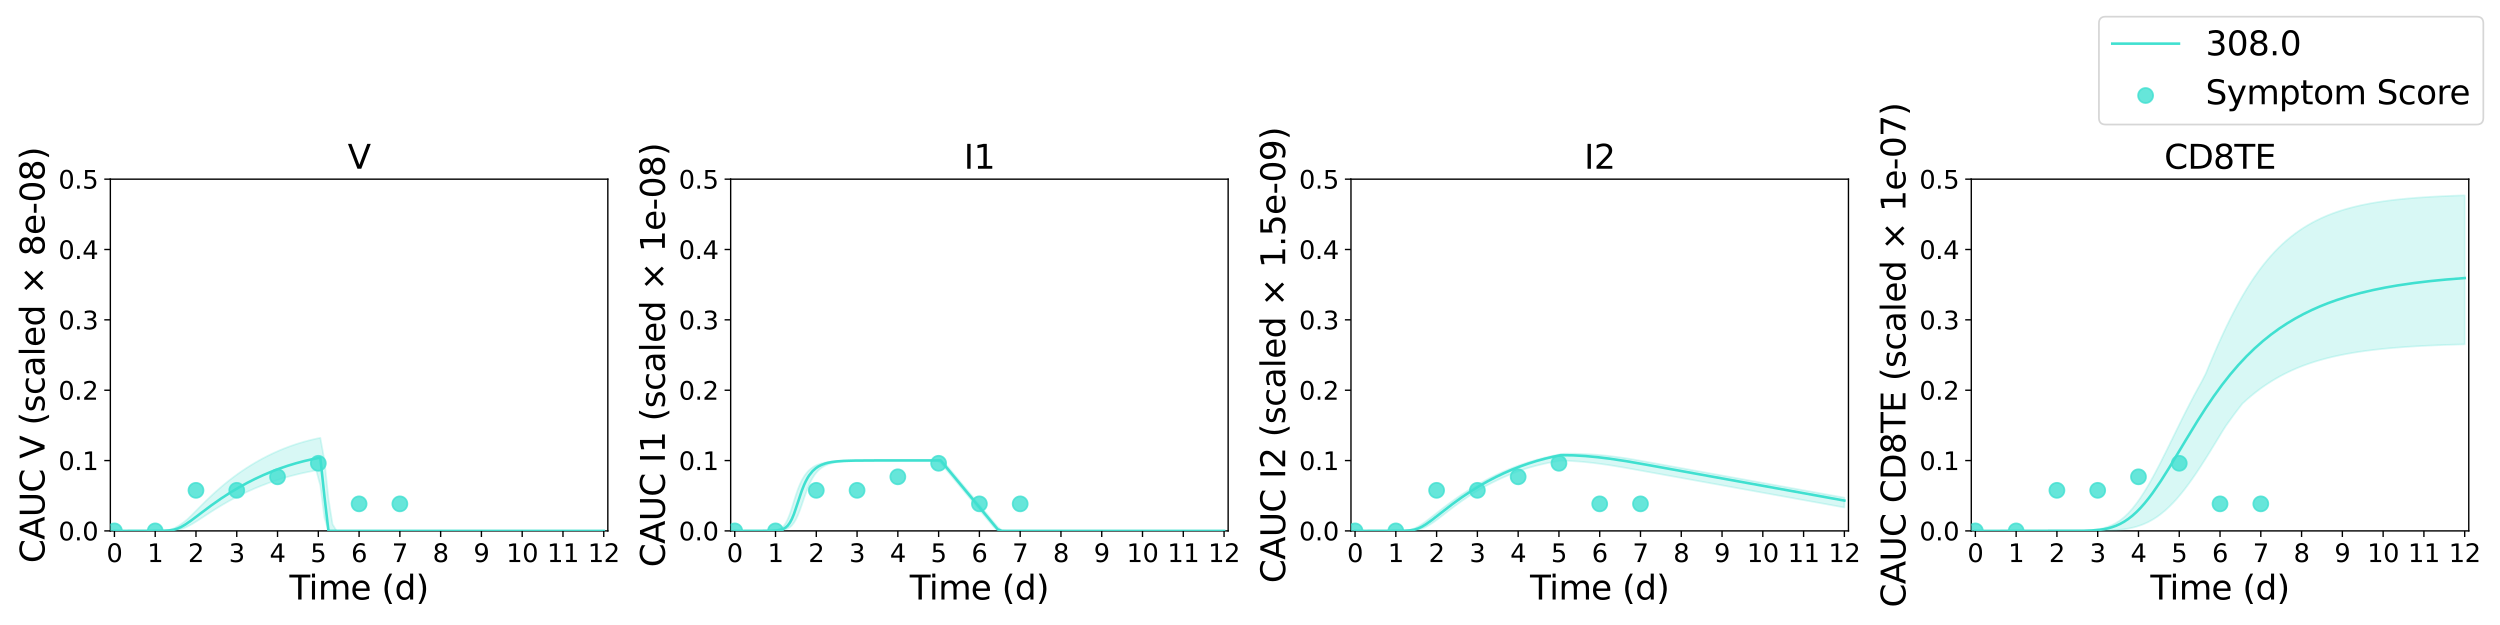 <?xml version="1.0" encoding="utf-8" standalone="no"?>
<!DOCTYPE svg PUBLIC "-//W3C//DTD SVG 1.1//EN"
  "http://www.w3.org/Graphics/SVG/1.1/DTD/svg11.dtd">
<svg xmlns:xlink="http://www.w3.org/1999/xlink" width="1440pt" height="360pt" viewBox="0 0 1440 360" xmlns="http://www.w3.org/2000/svg" version="1.1">
 <defs>
  <style type="text/css">*{stroke-linejoin: round; stroke-linecap: butt}</style>
 </defs>
 <g id="figure_1">
  <g id="patch_1">
   <path d="M 0 360 
L 1440 360 
L 1440 0 
L 0 0 
z
" style="fill: #ffffff"/>
  </g>
  <g id="axes_1">
   <g id="patch_2">
    <path d="M 63.56 305.8 
L 350.109 305.8 
L 350.109 103.2 
L 63.56 103.2 
z
" style="fill: #ffffff"/>
   </g>
   <g id="matplotlib.axis_1">
    <g id="xtick_1">
     <g id="line2d_1">
      <defs>
       <path id="mfaa1ea482c" d="M 0 0 
L 0 3.5 
" style="stroke: #000000; stroke-width: 0.8"/>
      </defs>
      <g>
       <use xlink:href="#mfaa1ea482c" x="65.909" y="305.8" style="stroke: #000000; stroke-width: 0.8"/>
      </g>
     </g>
     <g id="text_1">
      <!-- 0 -->
      <g transform="translate(61.328 323.742) scale(0.144 -0.144)">
       <defs>
        <path id="DejaVuSans-30" d="M 2034 4250 
Q 1547 4250 1301 3770 
Q 1056 3291 1056 2328 
Q 1056 1369 1301 889 
Q 1547 409 2034 409 
Q 2525 409 2770 889 
Q 3016 1369 3016 2328 
Q 3016 3291 2770 3770 
Q 2525 4250 2034 4250 
z
M 2034 4750 
Q 2819 4750 3233 4129 
Q 3647 3509 3647 2328 
Q 3647 1150 3233 529 
Q 2819 -91 2034 -91 
Q 1250 -91 836 529 
Q 422 1150 422 2328 
Q 422 3509 836 4129 
Q 1250 4750 2034 4750 
z
" transform="scale(0.016)"/>
       </defs>
       <use xlink:href="#DejaVuSans-30"/>
      </g>
     </g>
    </g>
    <g id="xtick_2">
     <g id="line2d_2">
      <g>
       <use xlink:href="#mfaa1ea482c" x="89.396" y="305.8" style="stroke: #000000; stroke-width: 0.8"/>
      </g>
     </g>
     <g id="text_2">
      <!-- 1 -->
      <g transform="translate(84.815 323.742) scale(0.144 -0.144)">
       <defs>
        <path id="DejaVuSans-31" d="M 794 531 
L 1825 531 
L 1825 4091 
L 703 3866 
L 703 4441 
L 1819 4666 
L 2450 4666 
L 2450 531 
L 3481 531 
L 3481 0 
L 794 0 
L 794 531 
z
" transform="scale(0.016)"/>
       </defs>
       <use xlink:href="#DejaVuSans-31"/>
      </g>
     </g>
    </g>
    <g id="xtick_3">
     <g id="line2d_3">
      <g>
       <use xlink:href="#mfaa1ea482c" x="112.884" y="305.8" style="stroke: #000000; stroke-width: 0.8"/>
      </g>
     </g>
     <g id="text_3">
      <!-- 2 -->
      <g transform="translate(108.303 323.742) scale(0.144 -0.144)">
       <defs>
        <path id="DejaVuSans-32" d="M 1228 531 
L 3431 531 
L 3431 0 
L 469 0 
L 469 531 
Q 828 903 1448 1529 
Q 2069 2156 2228 2338 
Q 2531 2678 2651 2914 
Q 2772 3150 2772 3378 
Q 2772 3750 2511 3984 
Q 2250 4219 1831 4219 
Q 1534 4219 1204 4116 
Q 875 4013 500 3803 
L 500 4441 
Q 881 4594 1212 4672 
Q 1544 4750 1819 4750 
Q 2544 4750 2975 4387 
Q 3406 4025 3406 3419 
Q 3406 3131 3298 2873 
Q 3191 2616 2906 2266 
Q 2828 2175 2409 1742 
Q 1991 1309 1228 531 
z
" transform="scale(0.016)"/>
       </defs>
       <use xlink:href="#DejaVuSans-32"/>
      </g>
     </g>
    </g>
    <g id="xtick_4">
     <g id="line2d_4">
      <g>
       <use xlink:href="#mfaa1ea482c" x="136.372" y="305.8" style="stroke: #000000; stroke-width: 0.8"/>
      </g>
     </g>
     <g id="text_4">
      <!-- 3 -->
      <g transform="translate(131.791 323.742) scale(0.144 -0.144)">
       <defs>
        <path id="DejaVuSans-33" d="M 2597 2516 
Q 3050 2419 3304 2112 
Q 3559 1806 3559 1356 
Q 3559 666 3084 287 
Q 2609 -91 1734 -91 
Q 1441 -91 1130 -33 
Q 819 25 488 141 
L 488 750 
Q 750 597 1062 519 
Q 1375 441 1716 441 
Q 2309 441 2620 675 
Q 2931 909 2931 1356 
Q 2931 1769 2642 2001 
Q 2353 2234 1838 2234 
L 1294 2234 
L 1294 2753 
L 1863 2753 
Q 2328 2753 2575 2939 
Q 2822 3125 2822 3475 
Q 2822 3834 2567 4026 
Q 2313 4219 1838 4219 
Q 1578 4219 1281 4162 
Q 984 4106 628 3988 
L 628 4550 
Q 988 4650 1302 4700 
Q 1616 4750 1894 4750 
Q 2613 4750 3031 4423 
Q 3450 4097 3450 3541 
Q 3450 3153 3228 2886 
Q 3006 2619 2597 2516 
z
" transform="scale(0.016)"/>
       </defs>
       <use xlink:href="#DejaVuSans-33"/>
      </g>
     </g>
    </g>
    <g id="xtick_5">
     <g id="line2d_5">
      <g>
       <use xlink:href="#mfaa1ea482c" x="159.859" y="305.8" style="stroke: #000000; stroke-width: 0.8"/>
      </g>
     </g>
     <g id="text_5">
      <!-- 4 -->
      <g transform="translate(155.278 323.742) scale(0.144 -0.144)">
       <defs>
        <path id="DejaVuSans-34" d="M 2419 4116 
L 825 1625 
L 2419 1625 
L 2419 4116 
z
M 2253 4666 
L 3047 4666 
L 3047 1625 
L 3713 1625 
L 3713 1100 
L 3047 1100 
L 3047 0 
L 2419 0 
L 2419 1100 
L 313 1100 
L 313 1709 
L 2253 4666 
z
" transform="scale(0.016)"/>
       </defs>
       <use xlink:href="#DejaVuSans-34"/>
      </g>
     </g>
    </g>
    <g id="xtick_6">
     <g id="line2d_6">
      <g>
       <use xlink:href="#mfaa1ea482c" x="183.347" y="305.8" style="stroke: #000000; stroke-width: 0.8"/>
      </g>
     </g>
     <g id="text_6">
      <!-- 5 -->
      <g transform="translate(178.766 323.742) scale(0.144 -0.144)">
       <defs>
        <path id="DejaVuSans-35" d="M 691 4666 
L 3169 4666 
L 3169 4134 
L 1269 4134 
L 1269 2991 
Q 1406 3038 1543 3061 
Q 1681 3084 1819 3084 
Q 2600 3084 3056 2656 
Q 3513 2228 3513 1497 
Q 3513 744 3044 326 
Q 2575 -91 1722 -91 
Q 1428 -91 1123 -41 
Q 819 9 494 109 
L 494 744 
Q 775 591 1075 516 
Q 1375 441 1709 441 
Q 2250 441 2565 725 
Q 2881 1009 2881 1497 
Q 2881 1984 2565 2268 
Q 2250 2553 1709 2553 
Q 1456 2553 1204 2497 
Q 953 2441 691 2322 
L 691 4666 
z
" transform="scale(0.016)"/>
       </defs>
       <use xlink:href="#DejaVuSans-35"/>
      </g>
     </g>
    </g>
    <g id="xtick_7">
     <g id="line2d_7">
      <g>
       <use xlink:href="#mfaa1ea482c" x="206.834" y="305.8" style="stroke: #000000; stroke-width: 0.8"/>
      </g>
     </g>
     <g id="text_7">
      <!-- 6 -->
      <g transform="translate(202.253 323.742) scale(0.144 -0.144)">
       <defs>
        <path id="DejaVuSans-36" d="M 2113 2584 
Q 1688 2584 1439 2293 
Q 1191 2003 1191 1497 
Q 1191 994 1439 701 
Q 1688 409 2113 409 
Q 2538 409 2786 701 
Q 3034 994 3034 1497 
Q 3034 2003 2786 2293 
Q 2538 2584 2113 2584 
z
M 3366 4563 
L 3366 3988 
Q 3128 4100 2886 4159 
Q 2644 4219 2406 4219 
Q 1781 4219 1451 3797 
Q 1122 3375 1075 2522 
Q 1259 2794 1537 2939 
Q 1816 3084 2150 3084 
Q 2853 3084 3261 2657 
Q 3669 2231 3669 1497 
Q 3669 778 3244 343 
Q 2819 -91 2113 -91 
Q 1303 -91 875 529 
Q 447 1150 447 2328 
Q 447 3434 972 4092 
Q 1497 4750 2381 4750 
Q 2619 4750 2861 4703 
Q 3103 4656 3366 4563 
z
" transform="scale(0.016)"/>
       </defs>
       <use xlink:href="#DejaVuSans-36"/>
      </g>
     </g>
    </g>
    <g id="xtick_8">
     <g id="line2d_8">
      <g>
       <use xlink:href="#mfaa1ea482c" x="230.322" y="305.8" style="stroke: #000000; stroke-width: 0.8"/>
      </g>
     </g>
     <g id="text_8">
      <!-- 7 -->
      <g transform="translate(225.741 323.742) scale(0.144 -0.144)">
       <defs>
        <path id="DejaVuSans-37" d="M 525 4666 
L 3525 4666 
L 3525 4397 
L 1831 0 
L 1172 0 
L 2766 4134 
L 525 4134 
L 525 4666 
z
" transform="scale(0.016)"/>
       </defs>
       <use xlink:href="#DejaVuSans-37"/>
      </g>
     </g>
    </g>
    <g id="xtick_9">
     <g id="line2d_9">
      <g>
       <use xlink:href="#mfaa1ea482c" x="253.809" y="305.8" style="stroke: #000000; stroke-width: 0.8"/>
      </g>
     </g>
     <g id="text_9">
      <!-- 8 -->
      <g transform="translate(249.228 323.742) scale(0.144 -0.144)">
       <defs>
        <path id="DejaVuSans-38" d="M 2034 2216 
Q 1584 2216 1326 1975 
Q 1069 1734 1069 1313 
Q 1069 891 1326 650 
Q 1584 409 2034 409 
Q 2484 409 2743 651 
Q 3003 894 3003 1313 
Q 3003 1734 2745 1975 
Q 2488 2216 2034 2216 
z
M 1403 2484 
Q 997 2584 770 2862 
Q 544 3141 544 3541 
Q 544 4100 942 4425 
Q 1341 4750 2034 4750 
Q 2731 4750 3128 4425 
Q 3525 4100 3525 3541 
Q 3525 3141 3298 2862 
Q 3072 2584 2669 2484 
Q 3125 2378 3379 2068 
Q 3634 1759 3634 1313 
Q 3634 634 3220 271 
Q 2806 -91 2034 -91 
Q 1263 -91 848 271 
Q 434 634 434 1313 
Q 434 1759 690 2068 
Q 947 2378 1403 2484 
z
M 1172 3481 
Q 1172 3119 1398 2916 
Q 1625 2713 2034 2713 
Q 2441 2713 2670 2916 
Q 2900 3119 2900 3481 
Q 2900 3844 2670 4047 
Q 2441 4250 2034 4250 
Q 1625 4250 1398 4047 
Q 1172 3844 1172 3481 
z
" transform="scale(0.016)"/>
       </defs>
       <use xlink:href="#DejaVuSans-38"/>
      </g>
     </g>
    </g>
    <g id="xtick_10">
     <g id="line2d_10">
      <g>
       <use xlink:href="#mfaa1ea482c" x="277.297" y="305.8" style="stroke: #000000; stroke-width: 0.8"/>
      </g>
     </g>
     <g id="text_10">
      <!-- 9 -->
      <g transform="translate(272.716 323.742) scale(0.144 -0.144)">
       <defs>
        <path id="DejaVuSans-39" d="M 703 97 
L 703 672 
Q 941 559 1184 500 
Q 1428 441 1663 441 
Q 2288 441 2617 861 
Q 2947 1281 2994 2138 
Q 2813 1869 2534 1725 
Q 2256 1581 1919 1581 
Q 1219 1581 811 2004 
Q 403 2428 403 3163 
Q 403 3881 828 4315 
Q 1253 4750 1959 4750 
Q 2769 4750 3195 4129 
Q 3622 3509 3622 2328 
Q 3622 1225 3098 567 
Q 2575 -91 1691 -91 
Q 1453 -91 1209 -44 
Q 966 3 703 97 
z
M 1959 2075 
Q 2384 2075 2632 2365 
Q 2881 2656 2881 3163 
Q 2881 3666 2632 3958 
Q 2384 4250 1959 4250 
Q 1534 4250 1286 3958 
Q 1038 3666 1038 3163 
Q 1038 2656 1286 2365 
Q 1534 2075 1959 2075 
z
" transform="scale(0.016)"/>
       </defs>
       <use xlink:href="#DejaVuSans-39"/>
      </g>
     </g>
    </g>
    <g id="xtick_11">
     <g id="line2d_11">
      <g>
       <use xlink:href="#mfaa1ea482c" x="300.785" y="305.8" style="stroke: #000000; stroke-width: 0.8"/>
      </g>
     </g>
     <g id="text_11">
      <!-- 10 -->
      <g transform="translate(291.623 323.742) scale(0.144 -0.144)">
       <use xlink:href="#DejaVuSans-31"/>
       <use xlink:href="#DejaVuSans-30" x="63.623"/>
      </g>
     </g>
    </g>
    <g id="xtick_12">
     <g id="line2d_12">
      <g>
       <use xlink:href="#mfaa1ea482c" x="324.272" y="305.8" style="stroke: #000000; stroke-width: 0.8"/>
      </g>
     </g>
     <g id="text_12">
      <!-- 11 -->
      <g transform="translate(315.11 323.742) scale(0.144 -0.144)">
       <use xlink:href="#DejaVuSans-31"/>
       <use xlink:href="#DejaVuSans-31" x="63.623"/>
      </g>
     </g>
    </g>
    <g id="xtick_13">
     <g id="line2d_13">
      <g>
       <use xlink:href="#mfaa1ea482c" x="347.76" y="305.8" style="stroke: #000000; stroke-width: 0.8"/>
      </g>
     </g>
     <g id="text_13">
      <!-- 12 -->
      <g transform="translate(338.598 323.742) scale(0.144 -0.144)">
       <use xlink:href="#DejaVuSans-31"/>
       <use xlink:href="#DejaVuSans-32" x="63.623"/>
      </g>
     </g>
    </g>
    <g id="text_14">
     <!-- Time (d) -->
     <g transform="translate(166.709 345.325) scale(0.192 -0.192)">
      <defs>
       <path id="DejaVuSans-54" d="M -19 4666 
L 3928 4666 
L 3928 4134 
L 2272 4134 
L 2272 0 
L 1638 0 
L 1638 4134 
L -19 4134 
L -19 4666 
z
" transform="scale(0.016)"/>
       <path id="DejaVuSans-69" d="M 603 3500 
L 1178 3500 
L 1178 0 
L 603 0 
L 603 3500 
z
M 603 4863 
L 1178 4863 
L 1178 4134 
L 603 4134 
L 603 4863 
z
" transform="scale(0.016)"/>
       <path id="DejaVuSans-6d" d="M 3328 2828 
Q 3544 3216 3844 3400 
Q 4144 3584 4550 3584 
Q 5097 3584 5394 3201 
Q 5691 2819 5691 2113 
L 5691 0 
L 5113 0 
L 5113 2094 
Q 5113 2597 4934 2840 
Q 4756 3084 4391 3084 
Q 3944 3084 3684 2787 
Q 3425 2491 3425 1978 
L 3425 0 
L 2847 0 
L 2847 2094 
Q 2847 2600 2669 2842 
Q 2491 3084 2119 3084 
Q 1678 3084 1418 2786 
Q 1159 2488 1159 1978 
L 1159 0 
L 581 0 
L 581 3500 
L 1159 3500 
L 1159 2956 
Q 1356 3278 1631 3431 
Q 1906 3584 2284 3584 
Q 2666 3584 2933 3390 
Q 3200 3197 3328 2828 
z
" transform="scale(0.016)"/>
       <path id="DejaVuSans-65" d="M 3597 1894 
L 3597 1613 
L 953 1613 
Q 991 1019 1311 708 
Q 1631 397 2203 397 
Q 2534 397 2845 478 
Q 3156 559 3463 722 
L 3463 178 
Q 3153 47 2828 -22 
Q 2503 -91 2169 -91 
Q 1331 -91 842 396 
Q 353 884 353 1716 
Q 353 2575 817 3079 
Q 1281 3584 2069 3584 
Q 2775 3584 3186 3129 
Q 3597 2675 3597 1894 
z
M 3022 2063 
Q 3016 2534 2758 2815 
Q 2500 3097 2075 3097 
Q 1594 3097 1305 2825 
Q 1016 2553 972 2059 
L 3022 2063 
z
" transform="scale(0.016)"/>
       <path id="DejaVuSans-20" transform="scale(0.016)"/>
       <path id="DejaVuSans-28" d="M 1984 4856 
Q 1566 4138 1362 3434 
Q 1159 2731 1159 2009 
Q 1159 1288 1364 580 
Q 1569 -128 1984 -844 
L 1484 -844 
Q 1016 -109 783 600 
Q 550 1309 550 2009 
Q 550 2706 781 3412 
Q 1013 4119 1484 4856 
L 1984 4856 
z
" transform="scale(0.016)"/>
       <path id="DejaVuSans-64" d="M 2906 2969 
L 2906 4863 
L 3481 4863 
L 3481 0 
L 2906 0 
L 2906 525 
Q 2725 213 2448 61 
Q 2172 -91 1784 -91 
Q 1150 -91 751 415 
Q 353 922 353 1747 
Q 353 2572 751 3078 
Q 1150 3584 1784 3584 
Q 2172 3584 2448 3432 
Q 2725 3281 2906 2969 
z
M 947 1747 
Q 947 1113 1208 752 
Q 1469 391 1925 391 
Q 2381 391 2643 752 
Q 2906 1113 2906 1747 
Q 2906 2381 2643 2742 
Q 2381 3103 1925 3103 
Q 1469 3103 1208 2742 
Q 947 2381 947 1747 
z
" transform="scale(0.016)"/>
       <path id="DejaVuSans-29" d="M 513 4856 
L 1013 4856 
Q 1481 4119 1714 3412 
Q 1947 2706 1947 2009 
Q 1947 1309 1714 600 
Q 1481 -109 1013 -844 
L 513 -844 
Q 928 -128 1133 580 
Q 1338 1288 1338 2009 
Q 1338 2731 1133 3434 
Q 928 4138 513 4856 
z
" transform="scale(0.016)"/>
      </defs>
      <use xlink:href="#DejaVuSans-54"/>
      <use xlink:href="#DejaVuSans-69" x="57.959"/>
      <use xlink:href="#DejaVuSans-6d" x="85.742"/>
      <use xlink:href="#DejaVuSans-65" x="183.154"/>
      <use xlink:href="#DejaVuSans-20" x="244.678"/>
      <use xlink:href="#DejaVuSans-28" x="276.465"/>
      <use xlink:href="#DejaVuSans-64" x="315.479"/>
      <use xlink:href="#DejaVuSans-29" x="378.955"/>
     </g>
    </g>
   </g>
   <g id="matplotlib.axis_2">
    <g id="ytick_1">
     <g id="line2d_14">
      <defs>
       <path id="mf2c81e0c93" d="M 0 0 
L -3.5 0 
" style="stroke: #000000; stroke-width: 0.8"/>
      </defs>
      <g>
       <use xlink:href="#mf2c81e0c93" x="63.56" y="305.8" style="stroke: #000000; stroke-width: 0.8"/>
      </g>
     </g>
     <g id="text_15">
      <!-- 0.0 -->
      <g transform="translate(33.66 311.271) scale(0.144 -0.144)">
       <defs>
        <path id="DejaVuSans-2e" d="M 684 794 
L 1344 794 
L 1344 0 
L 684 0 
L 684 794 
z
" transform="scale(0.016)"/>
       </defs>
       <use xlink:href="#DejaVuSans-30"/>
       <use xlink:href="#DejaVuSans-2e" x="63.623"/>
       <use xlink:href="#DejaVuSans-30" x="95.41"/>
      </g>
     </g>
    </g>
    <g id="ytick_2">
     <g id="line2d_15">
      <g>
       <use xlink:href="#mf2c81e0c93" x="63.56" y="265.28" style="stroke: #000000; stroke-width: 0.8"/>
      </g>
     </g>
     <g id="text_16">
      <!-- 0.1 -->
      <g transform="translate(33.66 270.751) scale(0.144 -0.144)">
       <use xlink:href="#DejaVuSans-30"/>
       <use xlink:href="#DejaVuSans-2e" x="63.623"/>
       <use xlink:href="#DejaVuSans-31" x="95.41"/>
      </g>
     </g>
    </g>
    <g id="ytick_3">
     <g id="line2d_16">
      <g>
       <use xlink:href="#mf2c81e0c93" x="63.56" y="224.76" style="stroke: #000000; stroke-width: 0.8"/>
      </g>
     </g>
     <g id="text_17">
      <!-- 0.2 -->
      <g transform="translate(33.66 230.231) scale(0.144 -0.144)">
       <use xlink:href="#DejaVuSans-30"/>
       <use xlink:href="#DejaVuSans-2e" x="63.623"/>
       <use xlink:href="#DejaVuSans-32" x="95.41"/>
      </g>
     </g>
    </g>
    <g id="ytick_4">
     <g id="line2d_17">
      <g>
       <use xlink:href="#mf2c81e0c93" x="63.56" y="184.24" style="stroke: #000000; stroke-width: 0.8"/>
      </g>
     </g>
     <g id="text_18">
      <!-- 0.3 -->
      <g transform="translate(33.66 189.711) scale(0.144 -0.144)">
       <use xlink:href="#DejaVuSans-30"/>
       <use xlink:href="#DejaVuSans-2e" x="63.623"/>
       <use xlink:href="#DejaVuSans-33" x="95.41"/>
      </g>
     </g>
    </g>
    <g id="ytick_5">
     <g id="line2d_18">
      <g>
       <use xlink:href="#mf2c81e0c93" x="63.56" y="143.72" style="stroke: #000000; stroke-width: 0.8"/>
      </g>
     </g>
     <g id="text_19">
      <!-- 0.4 -->
      <g transform="translate(33.66 149.191) scale(0.144 -0.144)">
       <use xlink:href="#DejaVuSans-30"/>
       <use xlink:href="#DejaVuSans-2e" x="63.623"/>
       <use xlink:href="#DejaVuSans-34" x="95.41"/>
      </g>
     </g>
    </g>
    <g id="ytick_6">
     <g id="line2d_19">
      <g>
       <use xlink:href="#mf2c81e0c93" x="63.56" y="103.2" style="stroke: #000000; stroke-width: 0.8"/>
      </g>
     </g>
     <g id="text_20">
      <!-- 0.5 -->
      <g transform="translate(33.66 108.671) scale(0.144 -0.144)">
       <use xlink:href="#DejaVuSans-30"/>
       <use xlink:href="#DejaVuSans-2e" x="63.623"/>
       <use xlink:href="#DejaVuSans-35" x="95.41"/>
      </g>
     </g>
    </g>
    <g id="text_21">
     <!-- CAUC V (scaled × 8e-08) -->
     <g transform="translate(25.666 324.332) rotate(-90) scale(0.192 -0.192)">
      <defs>
       <path id="DejaVuSans-43" d="M 4122 4306 
L 4122 3641 
Q 3803 3938 3442 4084 
Q 3081 4231 2675 4231 
Q 1875 4231 1450 3742 
Q 1025 3253 1025 2328 
Q 1025 1406 1450 917 
Q 1875 428 2675 428 
Q 3081 428 3442 575 
Q 3803 722 4122 1019 
L 4122 359 
Q 3791 134 3420 21 
Q 3050 -91 2638 -91 
Q 1578 -91 968 557 
Q 359 1206 359 2328 
Q 359 3453 968 4101 
Q 1578 4750 2638 4750 
Q 3056 4750 3426 4639 
Q 3797 4528 4122 4306 
z
" transform="scale(0.016)"/>
       <path id="DejaVuSans-41" d="M 2188 4044 
L 1331 1722 
L 3047 1722 
L 2188 4044 
z
M 1831 4666 
L 2547 4666 
L 4325 0 
L 3669 0 
L 3244 1197 
L 1141 1197 
L 716 0 
L 50 0 
L 1831 4666 
z
" transform="scale(0.016)"/>
       <path id="DejaVuSans-55" d="M 556 4666 
L 1191 4666 
L 1191 1831 
Q 1191 1081 1462 751 
Q 1734 422 2344 422 
Q 2950 422 3222 751 
Q 3494 1081 3494 1831 
L 3494 4666 
L 4128 4666 
L 4128 1753 
Q 4128 841 3676 375 
Q 3225 -91 2344 -91 
Q 1459 -91 1007 375 
Q 556 841 556 1753 
L 556 4666 
z
" transform="scale(0.016)"/>
       <path id="DejaVuSans-56" d="M 1831 0 
L 50 4666 
L 709 4666 
L 2188 738 
L 3669 4666 
L 4325 4666 
L 2547 0 
L 1831 0 
z
" transform="scale(0.016)"/>
       <path id="DejaVuSans-73" d="M 2834 3397 
L 2834 2853 
Q 2591 2978 2328 3040 
Q 2066 3103 1784 3103 
Q 1356 3103 1142 2972 
Q 928 2841 928 2578 
Q 928 2378 1081 2264 
Q 1234 2150 1697 2047 
L 1894 2003 
Q 2506 1872 2764 1633 
Q 3022 1394 3022 966 
Q 3022 478 2636 193 
Q 2250 -91 1575 -91 
Q 1294 -91 989 -36 
Q 684 19 347 128 
L 347 722 
Q 666 556 975 473 
Q 1284 391 1588 391 
Q 1994 391 2212 530 
Q 2431 669 2431 922 
Q 2431 1156 2273 1281 
Q 2116 1406 1581 1522 
L 1381 1569 
Q 847 1681 609 1914 
Q 372 2147 372 2553 
Q 372 3047 722 3315 
Q 1072 3584 1716 3584 
Q 2034 3584 2315 3537 
Q 2597 3491 2834 3397 
z
" transform="scale(0.016)"/>
       <path id="DejaVuSans-63" d="M 3122 3366 
L 3122 2828 
Q 2878 2963 2633 3030 
Q 2388 3097 2138 3097 
Q 1578 3097 1268 2742 
Q 959 2388 959 1747 
Q 959 1106 1268 751 
Q 1578 397 2138 397 
Q 2388 397 2633 464 
Q 2878 531 3122 666 
L 3122 134 
Q 2881 22 2623 -34 
Q 2366 -91 2075 -91 
Q 1284 -91 818 406 
Q 353 903 353 1747 
Q 353 2603 823 3093 
Q 1294 3584 2113 3584 
Q 2378 3584 2631 3529 
Q 2884 3475 3122 3366 
z
" transform="scale(0.016)"/>
       <path id="DejaVuSans-61" d="M 2194 1759 
Q 1497 1759 1228 1600 
Q 959 1441 959 1056 
Q 959 750 1161 570 
Q 1363 391 1709 391 
Q 2188 391 2477 730 
Q 2766 1069 2766 1631 
L 2766 1759 
L 2194 1759 
z
M 3341 1997 
L 3341 0 
L 2766 0 
L 2766 531 
Q 2569 213 2275 61 
Q 1981 -91 1556 -91 
Q 1019 -91 701 211 
Q 384 513 384 1019 
Q 384 1609 779 1909 
Q 1175 2209 1959 2209 
L 2766 2209 
L 2766 2266 
Q 2766 2663 2505 2880 
Q 2244 3097 1772 3097 
Q 1472 3097 1187 3025 
Q 903 2953 641 2809 
L 641 3341 
Q 956 3463 1253 3523 
Q 1550 3584 1831 3584 
Q 2591 3584 2966 3190 
Q 3341 2797 3341 1997 
z
" transform="scale(0.016)"/>
       <path id="DejaVuSans-6c" d="M 603 4863 
L 1178 4863 
L 1178 0 
L 603 0 
L 603 4863 
z
" transform="scale(0.016)"/>
       <path id="DejaVuSans-d7" d="M 4488 3438 
L 3059 2003 
L 4488 575 
L 4116 197 
L 2681 1631 
L 1247 197 
L 878 575 
L 2303 2003 
L 878 3438 
L 1247 3816 
L 2681 2381 
L 4116 3816 
L 4488 3438 
z
" transform="scale(0.016)"/>
       <path id="DejaVuSans-2d" d="M 313 2009 
L 1997 2009 
L 1997 1497 
L 313 1497 
L 313 2009 
z
" transform="scale(0.016)"/>
      </defs>
      <use xlink:href="#DejaVuSans-43"/>
      <use xlink:href="#DejaVuSans-41" x="69.824"/>
      <use xlink:href="#DejaVuSans-55" x="138.232"/>
      <use xlink:href="#DejaVuSans-43" x="211.426"/>
      <use xlink:href="#DejaVuSans-20" x="281.25"/>
      <use xlink:href="#DejaVuSans-56" x="313.037"/>
      <use xlink:href="#DejaVuSans-20" x="381.445"/>
      <use xlink:href="#DejaVuSans-28" x="413.232"/>
      <use xlink:href="#DejaVuSans-73" x="452.246"/>
      <use xlink:href="#DejaVuSans-63" x="504.346"/>
      <use xlink:href="#DejaVuSans-61" x="559.326"/>
      <use xlink:href="#DejaVuSans-6c" x="620.605"/>
      <use xlink:href="#DejaVuSans-65" x="648.389"/>
      <use xlink:href="#DejaVuSans-64" x="709.912"/>
      <use xlink:href="#DejaVuSans-20" x="773.389"/>
      <use xlink:href="#DejaVuSans-d7" x="805.176"/>
      <use xlink:href="#DejaVuSans-20" x="888.965"/>
      <use xlink:href="#DejaVuSans-38" x="920.752"/>
      <use xlink:href="#DejaVuSans-65" x="984.375"/>
      <use xlink:href="#DejaVuSans-2d" x="1045.898"/>
      <use xlink:href="#DejaVuSans-30" x="1081.982"/>
      <use xlink:href="#DejaVuSans-38" x="1145.605"/>
      <use xlink:href="#DejaVuSans-29" x="1209.229"/>
     </g>
    </g>
   </g>
   <g id="patch_3">
    <path d="M 63.56 305.8 
L 63.56 103.2 
" style="fill: none; stroke: #000000; stroke-width: 0.8; stroke-linejoin: miter; stroke-linecap: square"/>
   </g>
   <g id="patch_4">
    <path d="M 350.109 305.8 
L 350.109 103.2 
" style="fill: none; stroke: #000000; stroke-width: 0.8; stroke-linejoin: miter; stroke-linecap: square"/>
   </g>
   <g id="patch_5">
    <path d="M 63.56 305.8 
L 350.109 305.8 
" style="fill: none; stroke: #000000; stroke-width: 0.8; stroke-linejoin: miter; stroke-linecap: square"/>
   </g>
   <g id="patch_6">
    <path d="M 63.56 103.2 
L 350.109 103.2 
" style="fill: none; stroke: #000000; stroke-width: 0.8; stroke-linejoin: miter; stroke-linecap: square"/>
   </g>
   <g id="text_22">
    <!-- V -->
    <g transform="translate(200.267 97.2) scale(0.192 -0.192)">
     <use xlink:href="#DejaVuSans-56"/>
    </g>
   </g>
   <g id="PolyCollection_1">
    <defs>
     <path id="maaf9fb8e7b" d="M 65.909 -54.2 
L 65.909 -54.2 
L 65.909 -54.2 
L 65.912 -54.2 
L 65.939 -54.2 
L 65.998 -54.2 
L 66.087 -54.2 
L 66.308 -54.2 
L 66.752 -54.2 
L 67.203 -54.2 
L 68.04 -54.2 
L 68.877 -54.2 
L 69.986 -54.2 
L 71.095 -54.2 
L 72.293 -54.2 
L 73.283 -54.2 
L 74.52 -54.2 
L 75.473 -54.2 
L 76.467 -54.2 
L 77.646 -54.2 
L 78.824 -54.2 
L 80.003 -54.2 
L 81.181 -54.2 
L 82.359 -54.2 
L 83.538 -54.201 
L 84.716 -54.201 
L 85.894 -54.201 
L 87.073 -54.202 
L 88.251 -54.204 
L 89.429 -54.206 
L 90.608 -54.209 
L 91.786 -54.214 
L 92.965 -54.221 
L 94.143 -54.233 
L 95.321 -54.25 
L 96.5 -54.278 
L 97.678 -54.319 
L 98.856 -54.383 
L 100.035 -54.478 
L 101.213 -54.609 
L 102.391 -54.809 
L 103.57 -55.059 
L 104.483 -55.319 
L 105.767 -55.745 
L 106.69 -56.119 
L 107.903 -56.66 
L 108.787 -57.107 
L 109.904 -57.716 
L 110.753 -58.204 
L 111.783 -58.821 
L 112.631 -59.344 
L 113.495 -59.888 
L 114.162 -60.316 
L 114.804 -60.73 
L 115.354 -61.088 
L 115.916 -61.455 
L 116.375 -61.756 
L 117.386 -62.42 
L 117.945 -62.787 
L 119.045 -63.508 
L 119.701 -63.937 
L 120.954 -64.75 
L 121.794 -65.291 
L 123.626 -66.455 
L 124.86 -67.226 
L 127.209 -68.657 
L 128.681 -69.53 
L 131.029 -70.879 
L 132.834 -71.884 
L 135.182 -73.144 
L 137.531 -74.355 
L 139.88 -75.518 
L 142.229 -76.631 
L 144.577 -77.697 
L 146.926 -78.717 
L 149.275 -79.692 
L 151.624 -80.622 
L 153.973 -81.509 
L 156.321 -82.354 
L 158.67 -83.156 
L 161.019 -83.918 
L 163.368 -84.639 
L 165.716 -85.321 
L 168.065 -85.963 
L 170.414 -86.566 
L 172.763 -87.131 
L 175.111 -87.659 
L 177.46 -88.151 
L 179.809 -88.607 
L 182.158 -89.029 
L 184.506 -80.303 
L 186.855 -61.8 
L 189.204 -54.2 
L 191.553 -54.2 
L 193.901 -54.2 
L 196.25 -54.2 
L 198.599 -54.2 
L 200.948 -54.2 
L 203.296 -54.2 
L 205.645 -54.2 
L 207.994 -54.2 
L 210.343 -54.2 
L 212.691 -54.2 
L 215.04 -54.2 
L 217.389 -54.2 
L 219.738 -54.2 
L 222.087 -54.2 
L 224.435 -54.2 
L 226.784 -54.2 
L 229.133 -54.2 
L 229.603 -54.2 
L 230.072 -54.2 
L 230.116 -54.2 
L 230.144 -54.2 
L 230.165 -54.2 
L 230.17 -54.2 
L 230.17 -54.2 
L 230.175 -54.2 
L 230.183 -54.2 
L 230.195 -54.2 
L 230.21 -54.2 
L 230.238 -54.2 
L 230.304 -54.2 
L 230.353 -54.2 
L 230.445 -54.2 
L 230.522 -54.2 
L 230.718 -54.2 
L 230.98 -54.2 
L 231.578 -54.2 
L 232.697 -54.2 
L 234.448 -54.2 
L 236.2 -54.2 
L 238.548 -54.2 
L 240.897 -54.2 
L 243.246 -54.2 
L 245.595 -54.2 
L 247.943 -54.2 
L 250.292 -54.2 
L 252.641 -54.2 
L 254.99 -54.2 
L 257.338 -54.2 
L 259.687 -54.2 
L 262.036 -54.2 
L 264.385 -54.2 
L 266.733 -54.2 
L 269.082 -54.2 
L 271.431 -54.2 
L 273.78 -54.2 
L 276.128 -54.2 
L 278.477 -54.2 
L 280.826 -54.2 
L 283.175 -54.2 
L 285.523 -54.2 
L 287.872 -54.2 
L 290.221 -54.2 
L 292.57 -54.2 
L 294.918 -54.2 
L 297.267 -54.2 
L 299.616 -54.2 
L 301.965 -54.2 
L 304.314 -54.2 
L 306.662 -54.2 
L 309.011 -54.2 
L 311.36 -54.2 
L 313.709 -54.2 
L 316.057 -54.2 
L 318.406 -54.2 
L 320.755 -54.2 
L 323.104 -54.2 
L 325.452 -54.2 
L 327.801 -54.2 
L 330.15 -54.2 
L 332.499 -54.2 
L 334.847 -54.2 
L 337.196 -54.2 
L 339.545 -54.2 
L 341.894 -54.2 
L 344.242 -54.2 
L 346.591 -54.2 
L 347.76 -54.2 
L 347.76 -54.2 
L 347.76 -54.2 
L 346.591 -54.2 
L 344.242 -54.2 
L 341.894 -54.2 
L 339.545 -54.2 
L 337.196 -54.2 
L 334.847 -54.2 
L 332.499 -54.2 
L 330.15 -54.2 
L 327.801 -54.2 
L 325.452 -54.2 
L 323.104 -54.2 
L 320.755 -54.2 
L 318.406 -54.2 
L 316.057 -54.2 
L 313.709 -54.2 
L 311.36 -54.2 
L 309.011 -54.2 
L 306.662 -54.2 
L 304.314 -54.2 
L 301.965 -54.2 
L 299.616 -54.2 
L 297.267 -54.2 
L 294.918 -54.2 
L 292.57 -54.2 
L 290.221 -54.2 
L 287.872 -54.2 
L 285.523 -54.2 
L 283.175 -54.2 
L 280.826 -54.2 
L 278.477 -54.2 
L 276.128 -54.2 
L 273.78 -54.2 
L 271.431 -54.2 
L 269.082 -54.2 
L 266.733 -54.2 
L 264.385 -54.2 
L 262.036 -54.2 
L 259.687 -54.2 
L 257.338 -54.2 
L 254.99 -54.2 
L 252.641 -54.2 
L 250.292 -54.2 
L 247.943 -54.2 
L 245.595 -54.2 
L 243.246 -54.2 
L 240.897 -54.2 
L 238.548 -54.2 
L 236.2 -54.2 
L 234.448 -54.2 
L 232.697 -54.2 
L 231.578 -54.2 
L 230.98 -54.2 
L 230.718 -54.2 
L 230.522 -54.2 
L 230.445 -54.2 
L 230.353 -54.2 
L 230.304 -54.2 
L 230.238 -54.2 
L 230.21 -54.2 
L 230.195 -54.2 
L 230.183 -54.2 
L 230.175 -54.2 
L 230.17 -54.2 
L 230.17 -54.2 
L 230.165 -54.2 
L 230.144 -54.2 
L 230.116 -54.2 
L 230.072 -54.2 
L 229.603 -54.2 
L 229.133 -54.2 
L 226.784 -54.2 
L 224.435 -54.2 
L 222.087 -54.2 
L 219.738 -54.2 
L 217.389 -54.2 
L 215.04 -54.2 
L 212.691 -54.2 
L 210.343 -54.2 
L 207.994 -54.2 
L 205.645 -54.2 
L 203.296 -54.2 
L 200.948 -54.2 
L 198.599 -54.2 
L 196.25 -54.2 
L 193.901 -54.2 
L 191.553 -58.036 
L 189.204 -72.699 
L 186.855 -94.981 
L 184.506 -107.81 
L 182.158 -107.315 
L 179.809 -106.772 
L 177.46 -106.182 
L 175.111 -105.542 
L 172.763 -104.851 
L 170.414 -104.107 
L 168.065 -103.308 
L 165.716 -102.454 
L 163.368 -101.543 
L 161.019 -100.575 
L 158.67 -99.547 
L 156.321 -98.459 
L 153.973 -97.309 
L 151.624 -96.097 
L 149.275 -94.821 
L 146.926 -93.479 
L 144.577 -92.069 
L 142.229 -90.591 
L 139.88 -89.041 
L 137.531 -87.417 
L 135.182 -85.718 
L 132.834 -83.941 
L 131.029 -82.528 
L 128.681 -80.603 
L 127.209 -79.367 
L 124.86 -77.307 
L 123.626 -76.205 
L 121.794 -74.511 
L 120.954 -73.725 
L 119.701 -72.532 
L 119.045 -71.898 
L 117.945 -70.827 
L 117.386 -70.276 
L 116.375 -69.276 
L 115.916 -68.818 
L 115.354 -68.256 
L 114.804 -67.705 
L 114.162 -67.059 
L 113.495 -66.387 
L 112.631 -65.517 
L 111.783 -64.664 
L 110.753 -63.636 
L 109.904 -62.798 
L 108.787 -61.713 
L 107.903 -60.877 
L 106.69 -59.873 
L 105.767 -59.172 
L 104.483 -58.239 
L 103.57 -57.621 
L 102.391 -56.876 
L 101.213 -56.232 
L 100.035 -55.671 
L 98.856 -55.234 
L 97.678 -54.89 
L 96.5 -54.651 
L 95.321 -54.484 
L 94.143 -54.374 
L 92.965 -54.308 
L 91.786 -54.264 
L 90.608 -54.239 
L 89.429 -54.223 
L 88.251 -54.214 
L 87.073 -54.208 
L 85.894 -54.205 
L 84.716 -54.203 
L 83.538 -54.202 
L 82.359 -54.201 
L 81.181 -54.201 
L 80.003 -54.2 
L 78.824 -54.2 
L 77.646 -54.2 
L 76.467 -54.2 
L 75.473 -54.2 
L 74.52 -54.2 
L 73.283 -54.2 
L 72.293 -54.2 
L 71.095 -54.2 
L 69.986 -54.2 
L 68.877 -54.2 
L 68.04 -54.2 
L 67.203 -54.2 
L 66.752 -54.2 
L 66.308 -54.2 
L 66.087 -54.2 
L 65.998 -54.2 
L 65.939 -54.2 
L 65.912 -54.2 
L 65.909 -54.2 
L 65.909 -54.2 
z
" style="stroke: #40e0d0; stroke-opacity: 0.2"/>
    </defs>
    <g clip-path="url(#p80af41838c)">
     <use xlink:href="#maaf9fb8e7b" x="0" y="360" style="fill: #40e0d0; fill-opacity: 0.2; stroke: #40e0d0; stroke-opacity: 0.2"/>
    </g>
   </g>
   <g id="PathCollection_1">
    <defs>
     <path id="m6b86d7089d" d="M 0 4.33 
C 1.148 4.33 2.25 3.874 3.062 3.062 
C 3.874 2.25 4.33 1.148 4.33 0 
C 4.33 -1.148 3.874 -2.25 3.062 -3.062 
C 2.25 -3.874 1.148 -4.33 0 -4.33 
C -1.148 -4.33 -2.25 -3.874 -3.062 -3.062 
C -3.874 -2.25 -4.33 -1.148 -4.33 0 
C -4.33 1.148 -3.874 2.25 -3.062 3.062 
C -2.25 3.874 -1.148 4.33 0 4.33 
z
" style="stroke: #40e0d0; stroke-opacity: 0.8"/>
    </defs>
    <g clip-path="url(#p80af41838c)">
     <use xlink:href="#m6b86d7089d" x="65.909" y="305.8" style="fill: #40e0d0; fill-opacity: 0.8; stroke: #40e0d0; stroke-opacity: 0.8"/>
     <use xlink:href="#m6b86d7089d" x="89.396" y="305.8" style="fill: #40e0d0; fill-opacity: 0.8; stroke: #40e0d0; stroke-opacity: 0.8"/>
     <use xlink:href="#m6b86d7089d" x="112.884" y="282.432" style="fill: #40e0d0; fill-opacity: 0.8; stroke: #40e0d0; stroke-opacity: 0.8"/>
     <use xlink:href="#m6b86d7089d" x="136.372" y="282.432" style="fill: #40e0d0; fill-opacity: 0.8; stroke: #40e0d0; stroke-opacity: 0.8"/>
     <use xlink:href="#m6b86d7089d" x="159.859" y="274.643" style="fill: #40e0d0; fill-opacity: 0.8; stroke: #40e0d0; stroke-opacity: 0.8"/>
     <use xlink:href="#m6b86d7089d" x="183.347" y="266.853" style="fill: #40e0d0; fill-opacity: 0.8; stroke: #40e0d0; stroke-opacity: 0.8"/>
     <use xlink:href="#m6b86d7089d" x="206.834" y="290.221" style="fill: #40e0d0; fill-opacity: 0.8; stroke: #40e0d0; stroke-opacity: 0.8"/>
     <use xlink:href="#m6b86d7089d" x="230.322" y="290.221" style="fill: #40e0d0; fill-opacity: 0.8; stroke: #40e0d0; stroke-opacity: 0.8"/>
    </g>
   </g>
   <g id="line2d_20">
    <path d="M 65.909 305.8 
L 94.143 305.725 
L 97.678 305.505 
L 100.035 305.122 
L 102.391 304.406 
L 104.483 303.452 
L 106.69 302.167 
L 109.904 299.964 
L 115.916 295.436 
L 121.794 291.045 
L 127.209 287.243 
L 132.834 283.601 
L 137.531 280.802 
L 142.229 278.219 
L 146.926 275.842 
L 151.624 273.665 
L 156.321 271.683 
L 161.019 269.889 
L 165.716 268.282 
L 170.414 266.854 
L 175.111 265.601 
L 179.809 264.515 
L 184.506 263.585 
L 186.855 285.867 
L 189.204 305.8 
L 347.76 305.8 
L 347.76 305.8 
" clip-path="url(#p80af41838c)" style="fill: none; stroke: #40e0d0; stroke-width: 1.5; stroke-linecap: square"/>
   </g>
  </g>
  <g id="axes_2">
   <g id="patch_7">
    <path d="M 420.86 305.8 
L 707.409 305.8 
L 707.409 103.2 
L 420.86 103.2 
z
" style="fill: #ffffff"/>
   </g>
   <g id="matplotlib.axis_3">
    <g id="xtick_14">
     <g id="line2d_21">
      <g>
       <use xlink:href="#mfaa1ea482c" x="423.209" y="305.8" style="stroke: #000000; stroke-width: 0.8"/>
      </g>
     </g>
     <g id="text_23">
      <!-- 0 -->
      <g transform="translate(418.628 323.742) scale(0.144 -0.144)">
       <use xlink:href="#DejaVuSans-30"/>
      </g>
     </g>
    </g>
    <g id="xtick_15">
     <g id="line2d_22">
      <g>
       <use xlink:href="#mfaa1ea482c" x="446.696" y="305.8" style="stroke: #000000; stroke-width: 0.8"/>
      </g>
     </g>
     <g id="text_24">
      <!-- 1 -->
      <g transform="translate(442.115 323.742) scale(0.144 -0.144)">
       <use xlink:href="#DejaVuSans-31"/>
      </g>
     </g>
    </g>
    <g id="xtick_16">
     <g id="line2d_23">
      <g>
       <use xlink:href="#mfaa1ea482c" x="470.184" y="305.8" style="stroke: #000000; stroke-width: 0.8"/>
      </g>
     </g>
     <g id="text_25">
      <!-- 2 -->
      <g transform="translate(465.603 323.742) scale(0.144 -0.144)">
       <use xlink:href="#DejaVuSans-32"/>
      </g>
     </g>
    </g>
    <g id="xtick_17">
     <g id="line2d_24">
      <g>
       <use xlink:href="#mfaa1ea482c" x="493.672" y="305.8" style="stroke: #000000; stroke-width: 0.8"/>
      </g>
     </g>
     <g id="text_26">
      <!-- 3 -->
      <g transform="translate(489.091 323.742) scale(0.144 -0.144)">
       <use xlink:href="#DejaVuSans-33"/>
      </g>
     </g>
    </g>
    <g id="xtick_18">
     <g id="line2d_25">
      <g>
       <use xlink:href="#mfaa1ea482c" x="517.159" y="305.8" style="stroke: #000000; stroke-width: 0.8"/>
      </g>
     </g>
     <g id="text_27">
      <!-- 4 -->
      <g transform="translate(512.578 323.742) scale(0.144 -0.144)">
       <use xlink:href="#DejaVuSans-34"/>
      </g>
     </g>
    </g>
    <g id="xtick_19">
     <g id="line2d_26">
      <g>
       <use xlink:href="#mfaa1ea482c" x="540.647" y="305.8" style="stroke: #000000; stroke-width: 0.8"/>
      </g>
     </g>
     <g id="text_28">
      <!-- 5 -->
      <g transform="translate(536.066 323.742) scale(0.144 -0.144)">
       <use xlink:href="#DejaVuSans-35"/>
      </g>
     </g>
    </g>
    <g id="xtick_20">
     <g id="line2d_27">
      <g>
       <use xlink:href="#mfaa1ea482c" x="564.134" y="305.8" style="stroke: #000000; stroke-width: 0.8"/>
      </g>
     </g>
     <g id="text_29">
      <!-- 6 -->
      <g transform="translate(559.553 323.742) scale(0.144 -0.144)">
       <use xlink:href="#DejaVuSans-36"/>
      </g>
     </g>
    </g>
    <g id="xtick_21">
     <g id="line2d_28">
      <g>
       <use xlink:href="#mfaa1ea482c" x="587.622" y="305.8" style="stroke: #000000; stroke-width: 0.8"/>
      </g>
     </g>
     <g id="text_30">
      <!-- 7 -->
      <g transform="translate(583.041 323.742) scale(0.144 -0.144)">
       <use xlink:href="#DejaVuSans-37"/>
      </g>
     </g>
    </g>
    <g id="xtick_22">
     <g id="line2d_29">
      <g>
       <use xlink:href="#mfaa1ea482c" x="611.109" y="305.8" style="stroke: #000000; stroke-width: 0.8"/>
      </g>
     </g>
     <g id="text_31">
      <!-- 8 -->
      <g transform="translate(606.528 323.742) scale(0.144 -0.144)">
       <use xlink:href="#DejaVuSans-38"/>
      </g>
     </g>
    </g>
    <g id="xtick_23">
     <g id="line2d_30">
      <g>
       <use xlink:href="#mfaa1ea482c" x="634.597" y="305.8" style="stroke: #000000; stroke-width: 0.8"/>
      </g>
     </g>
     <g id="text_32">
      <!-- 9 -->
      <g transform="translate(630.016 323.742) scale(0.144 -0.144)">
       <use xlink:href="#DejaVuSans-39"/>
      </g>
     </g>
    </g>
    <g id="xtick_24">
     <g id="line2d_31">
      <g>
       <use xlink:href="#mfaa1ea482c" x="658.085" y="305.8" style="stroke: #000000; stroke-width: 0.8"/>
      </g>
     </g>
     <g id="text_33">
      <!-- 10 -->
      <g transform="translate(648.923 323.742) scale(0.144 -0.144)">
       <use xlink:href="#DejaVuSans-31"/>
       <use xlink:href="#DejaVuSans-30" x="63.623"/>
      </g>
     </g>
    </g>
    <g id="xtick_25">
     <g id="line2d_32">
      <g>
       <use xlink:href="#mfaa1ea482c" x="681.572" y="305.8" style="stroke: #000000; stroke-width: 0.8"/>
      </g>
     </g>
     <g id="text_34">
      <!-- 11 -->
      <g transform="translate(672.41 323.742) scale(0.144 -0.144)">
       <use xlink:href="#DejaVuSans-31"/>
       <use xlink:href="#DejaVuSans-31" x="63.623"/>
      </g>
     </g>
    </g>
    <g id="xtick_26">
     <g id="line2d_33">
      <g>
       <use xlink:href="#mfaa1ea482c" x="705.06" y="305.8" style="stroke: #000000; stroke-width: 0.8"/>
      </g>
     </g>
     <g id="text_35">
      <!-- 12 -->
      <g transform="translate(695.898 323.742) scale(0.144 -0.144)">
       <use xlink:href="#DejaVuSans-31"/>
       <use xlink:href="#DejaVuSans-32" x="63.623"/>
      </g>
     </g>
    </g>
    <g id="text_36">
     <!-- Time (d) -->
     <g transform="translate(524.009 345.325) scale(0.192 -0.192)">
      <use xlink:href="#DejaVuSans-54"/>
      <use xlink:href="#DejaVuSans-69" x="57.959"/>
      <use xlink:href="#DejaVuSans-6d" x="85.742"/>
      <use xlink:href="#DejaVuSans-65" x="183.154"/>
      <use xlink:href="#DejaVuSans-20" x="244.678"/>
      <use xlink:href="#DejaVuSans-28" x="276.465"/>
      <use xlink:href="#DejaVuSans-64" x="315.479"/>
      <use xlink:href="#DejaVuSans-29" x="378.955"/>
     </g>
    </g>
   </g>
   <g id="matplotlib.axis_4">
    <g id="ytick_7">
     <g id="line2d_34">
      <g>
       <use xlink:href="#mf2c81e0c93" x="420.86" y="305.8" style="stroke: #000000; stroke-width: 0.8"/>
      </g>
     </g>
     <g id="text_37">
      <!-- 0.0 -->
      <g transform="translate(390.959 311.271) scale(0.144 -0.144)">
       <use xlink:href="#DejaVuSans-30"/>
       <use xlink:href="#DejaVuSans-2e" x="63.623"/>
       <use xlink:href="#DejaVuSans-30" x="95.41"/>
      </g>
     </g>
    </g>
    <g id="ytick_8">
     <g id="line2d_35">
      <g>
       <use xlink:href="#mf2c81e0c93" x="420.86" y="265.28" style="stroke: #000000; stroke-width: 0.8"/>
      </g>
     </g>
     <g id="text_38">
      <!-- 0.1 -->
      <g transform="translate(390.959 270.751) scale(0.144 -0.144)">
       <use xlink:href="#DejaVuSans-30"/>
       <use xlink:href="#DejaVuSans-2e" x="63.623"/>
       <use xlink:href="#DejaVuSans-31" x="95.41"/>
      </g>
     </g>
    </g>
    <g id="ytick_9">
     <g id="line2d_36">
      <g>
       <use xlink:href="#mf2c81e0c93" x="420.86" y="224.76" style="stroke: #000000; stroke-width: 0.8"/>
      </g>
     </g>
     <g id="text_39">
      <!-- 0.2 -->
      <g transform="translate(390.959 230.231) scale(0.144 -0.144)">
       <use xlink:href="#DejaVuSans-30"/>
       <use xlink:href="#DejaVuSans-2e" x="63.623"/>
       <use xlink:href="#DejaVuSans-32" x="95.41"/>
      </g>
     </g>
    </g>
    <g id="ytick_10">
     <g id="line2d_37">
      <g>
       <use xlink:href="#mf2c81e0c93" x="420.86" y="184.24" style="stroke: #000000; stroke-width: 0.8"/>
      </g>
     </g>
     <g id="text_40">
      <!-- 0.3 -->
      <g transform="translate(390.959 189.711) scale(0.144 -0.144)">
       <use xlink:href="#DejaVuSans-30"/>
       <use xlink:href="#DejaVuSans-2e" x="63.623"/>
       <use xlink:href="#DejaVuSans-33" x="95.41"/>
      </g>
     </g>
    </g>
    <g id="ytick_11">
     <g id="line2d_38">
      <g>
       <use xlink:href="#mf2c81e0c93" x="420.86" y="143.72" style="stroke: #000000; stroke-width: 0.8"/>
      </g>
     </g>
     <g id="text_41">
      <!-- 0.4 -->
      <g transform="translate(390.959 149.191) scale(0.144 -0.144)">
       <use xlink:href="#DejaVuSans-30"/>
       <use xlink:href="#DejaVuSans-2e" x="63.623"/>
       <use xlink:href="#DejaVuSans-34" x="95.41"/>
      </g>
     </g>
    </g>
    <g id="ytick_12">
     <g id="line2d_39">
      <g>
       <use xlink:href="#mf2c81e0c93" x="420.86" y="103.2" style="stroke: #000000; stroke-width: 0.8"/>
      </g>
     </g>
     <g id="text_42">
      <!-- 0.5 -->
      <g transform="translate(390.959 108.671) scale(0.144 -0.144)">
       <use xlink:href="#DejaVuSans-30"/>
       <use xlink:href="#DejaVuSans-2e" x="63.623"/>
       <use xlink:href="#DejaVuSans-35" x="95.41"/>
      </g>
     </g>
    </g>
    <g id="text_43">
     <!-- CAUC I1 (scaled × 1e-08) -->
     <g transform="translate(382.966 326.705) rotate(-90) scale(0.192 -0.192)">
      <defs>
       <path id="DejaVuSans-49" d="M 628 4666 
L 1259 4666 
L 1259 0 
L 628 0 
L 628 4666 
z
" transform="scale(0.016)"/>
      </defs>
      <use xlink:href="#DejaVuSans-43"/>
      <use xlink:href="#DejaVuSans-41" x="69.824"/>
      <use xlink:href="#DejaVuSans-55" x="138.232"/>
      <use xlink:href="#DejaVuSans-43" x="211.426"/>
      <use xlink:href="#DejaVuSans-20" x="281.25"/>
      <use xlink:href="#DejaVuSans-49" x="313.037"/>
      <use xlink:href="#DejaVuSans-31" x="342.529"/>
      <use xlink:href="#DejaVuSans-20" x="406.152"/>
      <use xlink:href="#DejaVuSans-28" x="437.939"/>
      <use xlink:href="#DejaVuSans-73" x="476.953"/>
      <use xlink:href="#DejaVuSans-63" x="529.053"/>
      <use xlink:href="#DejaVuSans-61" x="584.033"/>
      <use xlink:href="#DejaVuSans-6c" x="645.312"/>
      <use xlink:href="#DejaVuSans-65" x="673.096"/>
      <use xlink:href="#DejaVuSans-64" x="734.619"/>
      <use xlink:href="#DejaVuSans-20" x="798.096"/>
      <use xlink:href="#DejaVuSans-d7" x="829.883"/>
      <use xlink:href="#DejaVuSans-20" x="913.672"/>
      <use xlink:href="#DejaVuSans-31" x="945.459"/>
      <use xlink:href="#DejaVuSans-65" x="1009.082"/>
      <use xlink:href="#DejaVuSans-2d" x="1070.605"/>
      <use xlink:href="#DejaVuSans-30" x="1106.689"/>
      <use xlink:href="#DejaVuSans-38" x="1170.312"/>
      <use xlink:href="#DejaVuSans-29" x="1233.936"/>
     </g>
    </g>
   </g>
   <g id="patch_8">
    <path d="M 420.86 305.8 
L 420.86 103.2 
" style="fill: none; stroke: #000000; stroke-width: 0.8; stroke-linejoin: miter; stroke-linecap: square"/>
   </g>
   <g id="patch_9">
    <path d="M 707.409 305.8 
L 707.409 103.2 
" style="fill: none; stroke: #000000; stroke-width: 0.8; stroke-linejoin: miter; stroke-linecap: square"/>
   </g>
   <g id="patch_10">
    <path d="M 420.86 305.8 
L 707.409 305.8 
" style="fill: none; stroke: #000000; stroke-width: 0.8; stroke-linejoin: miter; stroke-linecap: square"/>
   </g>
   <g id="patch_11">
    <path d="M 420.86 103.2 
L 707.409 103.2 
" style="fill: none; stroke: #000000; stroke-width: 0.8; stroke-linejoin: miter; stroke-linecap: square"/>
   </g>
   <g id="text_44">
    <!-- I1 -->
    <g transform="translate(555.194 97.2) scale(0.192 -0.192)">
     <use xlink:href="#DejaVuSans-49"/>
     <use xlink:href="#DejaVuSans-31" x="29.492"/>
    </g>
   </g>
   <g id="PolyCollection_2">
    <defs>
     <path id="mdc7c114f55" d="M 423.209 -54.2 
L 423.209 -54.2 
L 423.209 -54.2 
L 423.212 -54.2 
L 423.239 -54.2 
L 423.298 -54.2 
L 423.387 -54.2 
L 423.608 -54.2 
L 424.052 -54.2 
L 424.503 -54.2 
L 425.34 -54.2 
L 426.177 -54.2 
L 427.286 -54.2 
L 428.395 -54.2 
L 429.593 -54.2 
L 430.583 -54.2 
L 431.82 -54.2 
L 432.773 -54.201 
L 433.767 -54.201 
L 434.946 -54.201 
L 436.124 -54.202 
L 437.303 -54.203 
L 438.481 -54.205 
L 439.659 -54.207 
L 440.838 -54.211 
L 442.016 -54.217 
L 443.194 -54.227 
L 444.373 -54.242 
L 445.551 -54.265 
L 446.729 -54.302 
L 447.908 -54.359 
L 449.086 -54.447 
L 450.265 -54.582 
L 451.443 -54.793 
L 452.621 -55.114 
L 453.8 -55.599 
L 454.978 -56.318 
L 456.156 -57.363 
L 457.335 -58.877 
L 458.513 -60.83 
L 459.691 -63.408 
L 460.87 -66.388 
L 461.783 -69.004 
L 463.067 -72.77 
L 463.99 -75.418 
L 465.203 -78.625 
L 466.087 -80.781 
L 467.204 -83.104 
L 468.053 -84.649 
L 469.083 -86.264 
L 469.931 -87.374 
L 470.795 -88.389 
L 471.462 -89.085 
L 472.104 -89.648 
L 472.654 -90.112 
L 473.216 -90.522 
L 473.675 -90.85 
L 474.686 -91.457 
L 475.245 -91.755 
L 476.345 -92.257 
L 477.001 -92.517 
L 478.254 -92.938 
L 479.094 -93.174 
L 480.926 -93.585 
L 482.16 -93.792 
L 484.509 -94.092 
L 485.981 -94.233 
L 488.329 -94.39 
L 490.134 -94.472 
L 492.482 -94.551 
L 494.831 -94.602 
L 497.18 -94.633 
L 499.529 -94.647 
L 501.877 -94.656 
L 504.226 -94.662 
L 506.575 -94.666 
L 508.924 -94.669 
L 511.273 -94.671 
L 513.621 -94.672 
L 515.97 -94.673 
L 518.319 -94.674 
L 520.668 -94.674 
L 523.016 -94.674 
L 525.365 -94.674 
L 527.714 -94.675 
L 530.063 -94.675 
L 532.411 -94.675 
L 534.76 -94.675 
L 537.109 -94.675 
L 539.458 -94.675 
L 541.806 -93.314 
L 544.155 -90.478 
L 546.504 -87.641 
L 548.853 -84.805 
L 551.201 -81.969 
L 553.55 -79.132 
L 555.899 -76.296 
L 558.248 -73.459 
L 560.596 -70.623 
L 562.945 -67.787 
L 565.294 -64.95 
L 567.643 -62.114 
L 569.991 -59.277 
L 572.34 -56.441 
L 574.689 -54.44 
L 577.038 -54.2 
L 579.387 -54.2 
L 581.735 -54.2 
L 584.084 -54.2 
L 586.433 -54.2 
L 586.903 -54.2 
L 587.372 -54.2 
L 587.416 -54.2 
L 587.444 -54.2 
L 587.465 -54.2 
L 587.47 -54.2 
L 587.47 -54.2 
L 587.475 -54.2 
L 587.483 -54.2 
L 587.495 -54.2 
L 587.51 -54.2 
L 587.538 -54.2 
L 587.604 -54.2 
L 587.653 -54.2 
L 587.745 -54.2 
L 587.822 -54.2 
L 588.018 -54.2 
L 588.28 -54.2 
L 588.878 -54.2 
L 589.997 -54.2 
L 591.748 -54.2 
L 593.5 -54.2 
L 595.848 -54.2 
L 598.197 -54.2 
L 600.546 -54.2 
L 602.895 -54.2 
L 605.243 -54.2 
L 607.592 -54.2 
L 609.941 -54.2 
L 612.29 -54.2 
L 614.638 -54.2 
L 616.987 -54.2 
L 619.336 -54.2 
L 621.685 -54.2 
L 624.033 -54.2 
L 626.382 -54.2 
L 628.731 -54.2 
L 631.08 -54.2 
L 633.428 -54.2 
L 635.777 -54.2 
L 638.126 -54.2 
L 640.475 -54.2 
L 642.823 -54.2 
L 645.172 -54.2 
L 647.521 -54.2 
L 649.87 -54.2 
L 652.218 -54.2 
L 654.567 -54.2 
L 656.916 -54.2 
L 659.265 -54.2 
L 661.614 -54.2 
L 663.962 -54.2 
L 666.311 -54.2 
L 668.66 -54.2 
L 671.009 -54.2 
L 673.357 -54.2 
L 675.706 -54.2 
L 678.055 -54.2 
L 680.404 -54.2 
L 682.752 -54.2 
L 685.101 -54.2 
L 687.45 -54.2 
L 689.799 -54.2 
L 692.147 -54.2 
L 694.496 -54.2 
L 696.845 -54.2 
L 699.194 -54.2 
L 701.542 -54.2 
L 703.891 -54.2 
L 705.06 -54.2 
L 705.06 -54.2 
L 705.06 -54.2 
L 703.891 -54.2 
L 701.542 -54.2 
L 699.194 -54.2 
L 696.845 -54.2 
L 694.496 -54.2 
L 692.147 -54.2 
L 689.799 -54.2 
L 687.45 -54.2 
L 685.101 -54.2 
L 682.752 -54.2 
L 680.404 -54.2 
L 678.055 -54.2 
L 675.706 -54.2 
L 673.357 -54.2 
L 671.009 -54.2 
L 668.66 -54.2 
L 666.311 -54.2 
L 663.962 -54.2 
L 661.614 -54.2 
L 659.265 -54.2 
L 656.916 -54.2 
L 654.567 -54.2 
L 652.218 -54.2 
L 649.87 -54.2 
L 647.521 -54.2 
L 645.172 -54.2 
L 642.823 -54.2 
L 640.475 -54.2 
L 638.126 -54.2 
L 635.777 -54.2 
L 633.428 -54.2 
L 631.08 -54.2 
L 628.731 -54.2 
L 626.382 -54.2 
L 624.033 -54.2 
L 621.685 -54.2 
L 619.336 -54.2 
L 616.987 -54.2 
L 614.638 -54.2 
L 612.29 -54.2 
L 609.941 -54.2 
L 607.592 -54.2 
L 605.243 -54.2 
L 602.895 -54.2 
L 600.546 -54.2 
L 598.197 -54.2 
L 595.848 -54.2 
L 593.5 -54.2 
L 591.748 -54.2 
L 589.997 -54.2 
L 588.878 -54.2 
L 588.28 -54.2 
L 588.018 -54.2 
L 587.822 -54.2 
L 587.745 -54.2 
L 587.653 -54.2 
L 587.604 -54.2 
L 587.538 -54.2 
L 587.51 -54.2 
L 587.495 -54.2 
L 587.483 -54.2 
L 587.475 -54.2 
L 587.47 -54.2 
L 587.47 -54.2 
L 587.465 -54.2 
L 587.444 -54.2 
L 587.416 -54.2 
L 587.372 -54.2 
L 586.903 -54.2 
L 586.433 -54.2 
L 584.084 -54.2 
L 581.735 -54.2 
L 579.387 -54.2 
L 577.038 -54.635 
L 574.689 -56.469 
L 572.34 -59.306 
L 569.991 -62.142 
L 567.643 -64.979 
L 565.294 -67.815 
L 562.945 -70.651 
L 560.596 -73.488 
L 558.248 -76.324 
L 555.899 -79.161 
L 553.55 -81.997 
L 551.201 -84.833 
L 548.853 -87.67 
L 546.504 -90.506 
L 544.155 -93.343 
L 541.806 -94.838 
L 539.458 -94.863 
L 537.109 -94.863 
L 534.76 -94.863 
L 532.411 -94.863 
L 530.063 -94.863 
L 527.714 -94.863 
L 525.365 -94.862 
L 523.016 -94.862 
L 520.668 -94.862 
L 518.319 -94.862 
L 515.97 -94.861 
L 513.621 -94.861 
L 511.273 -94.86 
L 508.924 -94.859 
L 506.575 -94.857 
L 504.226 -94.854 
L 501.877 -94.849 
L 499.529 -94.843 
L 497.18 -94.833 
L 494.831 -94.817 
L 492.482 -94.794 
L 490.134 -94.761 
L 488.329 -94.722 
L 485.981 -94.655 
L 484.509 -94.59 
L 482.16 -94.462 
L 480.926 -94.36 
L 479.094 -94.183 
L 478.254 -94.078 
L 477.001 -93.892 
L 476.345 -93.779 
L 475.245 -93.555 
L 474.686 -93.439 
L 473.675 -93.195 
L 473.216 -93.071 
L 472.654 -92.914 
L 472.104 -92.737 
L 471.462 -92.505 
L 470.795 -92.247 
L 469.931 -91.853 
L 469.083 -91.413 
L 468.053 -90.783 
L 467.204 -90.167 
L 466.087 -89.22 
L 465.203 -88.319 
L 463.99 -86.838 
L 463.067 -85.5 
L 461.783 -83.276 
L 460.87 -81.35 
L 459.691 -78.501 
L 458.513 -75.123 
L 457.335 -71.457 
L 456.156 -67.675 
L 454.978 -64.11 
L 453.8 -61.126 
L 452.621 -58.797 
L 451.443 -57.123 
L 450.265 -56.056 
L 449.086 -55.322 
L 447.908 -54.891 
L 446.729 -54.611 
L 445.551 -54.451 
L 444.373 -54.346 
L 443.194 -54.288 
L 442.016 -54.251 
L 440.838 -54.231 
L 439.659 -54.218 
L 438.481 -54.211 
L 437.303 -54.207 
L 436.124 -54.204 
L 434.946 -54.202 
L 433.767 -54.201 
L 432.773 -54.201 
L 431.82 -54.201 
L 430.583 -54.2 
L 429.593 -54.2 
L 428.395 -54.2 
L 427.286 -54.2 
L 426.177 -54.2 
L 425.34 -54.2 
L 424.503 -54.2 
L 424.052 -54.2 
L 423.608 -54.2 
L 423.387 -54.2 
L 423.298 -54.2 
L 423.239 -54.2 
L 423.212 -54.2 
L 423.209 -54.2 
L 423.209 -54.2 
z
" style="stroke: #40e0d0; stroke-opacity: 0.2"/>
    </defs>
    <g clip-path="url(#p41c52e5b43)">
     <use xlink:href="#mdc7c114f55" x="0" y="360" style="fill: #40e0d0; fill-opacity: 0.2; stroke: #40e0d0; stroke-opacity: 0.2"/>
    </g>
   </g>
   <g id="PathCollection_2">
    <g clip-path="url(#p41c52e5b43)">
     <use xlink:href="#m6b86d7089d" x="423.209" y="305.8" style="fill: #40e0d0; fill-opacity: 0.8; stroke: #40e0d0; stroke-opacity: 0.8"/>
     <use xlink:href="#m6b86d7089d" x="446.696" y="305.8" style="fill: #40e0d0; fill-opacity: 0.8; stroke: #40e0d0; stroke-opacity: 0.8"/>
     <use xlink:href="#m6b86d7089d" x="470.184" y="282.432" style="fill: #40e0d0; fill-opacity: 0.8; stroke: #40e0d0; stroke-opacity: 0.8"/>
     <use xlink:href="#m6b86d7089d" x="493.672" y="282.432" style="fill: #40e0d0; fill-opacity: 0.8; stroke: #40e0d0; stroke-opacity: 0.8"/>
     <use xlink:href="#m6b86d7089d" x="517.159" y="274.643" style="fill: #40e0d0; fill-opacity: 0.8; stroke: #40e0d0; stroke-opacity: 0.8"/>
     <use xlink:href="#m6b86d7089d" x="540.647" y="266.853" style="fill: #40e0d0; fill-opacity: 0.8; stroke: #40e0d0; stroke-opacity: 0.8"/>
     <use xlink:href="#m6b86d7089d" x="564.134" y="290.221" style="fill: #40e0d0; fill-opacity: 0.8; stroke: #40e0d0; stroke-opacity: 0.8"/>
     <use xlink:href="#m6b86d7089d" x="587.622" y="290.221" style="fill: #40e0d0; fill-opacity: 0.8; stroke: #40e0d0; stroke-opacity: 0.8"/>
    </g>
   </g>
   <g id="line2d_40">
    <path d="M 423.209 305.8 
L 444.373 305.724 
L 447.908 305.484 
L 450.265 304.99 
L 451.443 304.516 
L 452.621 303.783 
L 453.8 302.68 
L 454.978 301.08 
L 456.156 298.876 
L 457.335 296.038 
L 459.691 289.037 
L 461.783 282.788 
L 463.067 279.501 
L 463.99 277.466 
L 465.203 275.197 
L 466.087 273.804 
L 468.053 271.357 
L 469.931 269.671 
L 471.462 268.646 
L 473.216 267.758 
L 475.245 267.012 
L 477.001 266.544 
L 479.094 266.142 
L 482.16 265.759 
L 485.981 265.492 
L 492.482 265.297 
L 506.575 265.21 
L 541.806 265.202 
L 574.689 304.911 
L 577.038 305.8 
L 705.06 305.8 
L 705.06 305.8 
" clip-path="url(#p41c52e5b43)" style="fill: none; stroke: #40e0d0; stroke-width: 1.5; stroke-linecap: square"/>
   </g>
  </g>
  <g id="axes_3">
   <g id="patch_12">
    <path d="M 778.16 305.8 
L 1064.709 305.8 
L 1064.709 103.2 
L 778.16 103.2 
z
" style="fill: #ffffff"/>
   </g>
   <g id="matplotlib.axis_5">
    <g id="xtick_27">
     <g id="line2d_41">
      <g>
       <use xlink:href="#mfaa1ea482c" x="780.509" y="305.8" style="stroke: #000000; stroke-width: 0.8"/>
      </g>
     </g>
     <g id="text_45">
      <!-- 0 -->
      <g transform="translate(775.928 323.742) scale(0.144 -0.144)">
       <use xlink:href="#DejaVuSans-30"/>
      </g>
     </g>
    </g>
    <g id="xtick_28">
     <g id="line2d_42">
      <g>
       <use xlink:href="#mfaa1ea482c" x="803.996" y="305.8" style="stroke: #000000; stroke-width: 0.8"/>
      </g>
     </g>
     <g id="text_46">
      <!-- 1 -->
      <g transform="translate(799.415 323.742) scale(0.144 -0.144)">
       <use xlink:href="#DejaVuSans-31"/>
      </g>
     </g>
    </g>
    <g id="xtick_29">
     <g id="line2d_43">
      <g>
       <use xlink:href="#mfaa1ea482c" x="827.484" y="305.8" style="stroke: #000000; stroke-width: 0.8"/>
      </g>
     </g>
     <g id="text_47">
      <!-- 2 -->
      <g transform="translate(822.903 323.742) scale(0.144 -0.144)">
       <use xlink:href="#DejaVuSans-32"/>
      </g>
     </g>
    </g>
    <g id="xtick_30">
     <g id="line2d_44">
      <g>
       <use xlink:href="#mfaa1ea482c" x="850.972" y="305.8" style="stroke: #000000; stroke-width: 0.8"/>
      </g>
     </g>
     <g id="text_48">
      <!-- 3 -->
      <g transform="translate(846.391 323.742) scale(0.144 -0.144)">
       <use xlink:href="#DejaVuSans-33"/>
      </g>
     </g>
    </g>
    <g id="xtick_31">
     <g id="line2d_45">
      <g>
       <use xlink:href="#mfaa1ea482c" x="874.459" y="305.8" style="stroke: #000000; stroke-width: 0.8"/>
      </g>
     </g>
     <g id="text_49">
      <!-- 4 -->
      <g transform="translate(869.878 323.742) scale(0.144 -0.144)">
       <use xlink:href="#DejaVuSans-34"/>
      </g>
     </g>
    </g>
    <g id="xtick_32">
     <g id="line2d_46">
      <g>
       <use xlink:href="#mfaa1ea482c" x="897.947" y="305.8" style="stroke: #000000; stroke-width: 0.8"/>
      </g>
     </g>
     <g id="text_50">
      <!-- 5 -->
      <g transform="translate(893.366 323.742) scale(0.144 -0.144)">
       <use xlink:href="#DejaVuSans-35"/>
      </g>
     </g>
    </g>
    <g id="xtick_33">
     <g id="line2d_47">
      <g>
       <use xlink:href="#mfaa1ea482c" x="921.434" y="305.8" style="stroke: #000000; stroke-width: 0.8"/>
      </g>
     </g>
     <g id="text_51">
      <!-- 6 -->
      <g transform="translate(916.853 323.742) scale(0.144 -0.144)">
       <use xlink:href="#DejaVuSans-36"/>
      </g>
     </g>
    </g>
    <g id="xtick_34">
     <g id="line2d_48">
      <g>
       <use xlink:href="#mfaa1ea482c" x="944.922" y="305.8" style="stroke: #000000; stroke-width: 0.8"/>
      </g>
     </g>
     <g id="text_52">
      <!-- 7 -->
      <g transform="translate(940.341 323.742) scale(0.144 -0.144)">
       <use xlink:href="#DejaVuSans-37"/>
      </g>
     </g>
    </g>
    <g id="xtick_35">
     <g id="line2d_49">
      <g>
       <use xlink:href="#mfaa1ea482c" x="968.409" y="305.8" style="stroke: #000000; stroke-width: 0.8"/>
      </g>
     </g>
     <g id="text_53">
      <!-- 8 -->
      <g transform="translate(963.828 323.742) scale(0.144 -0.144)">
       <use xlink:href="#DejaVuSans-38"/>
      </g>
     </g>
    </g>
    <g id="xtick_36">
     <g id="line2d_50">
      <g>
       <use xlink:href="#mfaa1ea482c" x="991.897" y="305.8" style="stroke: #000000; stroke-width: 0.8"/>
      </g>
     </g>
     <g id="text_54">
      <!-- 9 -->
      <g transform="translate(987.316 323.742) scale(0.144 -0.144)">
       <use xlink:href="#DejaVuSans-39"/>
      </g>
     </g>
    </g>
    <g id="xtick_37">
     <g id="line2d_51">
      <g>
       <use xlink:href="#mfaa1ea482c" x="1015.385" y="305.8" style="stroke: #000000; stroke-width: 0.8"/>
      </g>
     </g>
     <g id="text_55">
      <!-- 10 -->
      <g transform="translate(1006.223 323.742) scale(0.144 -0.144)">
       <use xlink:href="#DejaVuSans-31"/>
       <use xlink:href="#DejaVuSans-30" x="63.623"/>
      </g>
     </g>
    </g>
    <g id="xtick_38">
     <g id="line2d_52">
      <g>
       <use xlink:href="#mfaa1ea482c" x="1038.872" y="305.8" style="stroke: #000000; stroke-width: 0.8"/>
      </g>
     </g>
     <g id="text_56">
      <!-- 11 -->
      <g transform="translate(1029.71 323.742) scale(0.144 -0.144)">
       <use xlink:href="#DejaVuSans-31"/>
       <use xlink:href="#DejaVuSans-31" x="63.623"/>
      </g>
     </g>
    </g>
    <g id="xtick_39">
     <g id="line2d_53">
      <g>
       <use xlink:href="#mfaa1ea482c" x="1062.36" y="305.8" style="stroke: #000000; stroke-width: 0.8"/>
      </g>
     </g>
     <g id="text_57">
      <!-- 12 -->
      <g transform="translate(1053.198 323.742) scale(0.144 -0.144)">
       <use xlink:href="#DejaVuSans-31"/>
       <use xlink:href="#DejaVuSans-32" x="63.623"/>
      </g>
     </g>
    </g>
    <g id="text_58">
     <!-- Time (d) -->
     <g transform="translate(881.309 345.325) scale(0.192 -0.192)">
      <use xlink:href="#DejaVuSans-54"/>
      <use xlink:href="#DejaVuSans-69" x="57.959"/>
      <use xlink:href="#DejaVuSans-6d" x="85.742"/>
      <use xlink:href="#DejaVuSans-65" x="183.154"/>
      <use xlink:href="#DejaVuSans-20" x="244.678"/>
      <use xlink:href="#DejaVuSans-28" x="276.465"/>
      <use xlink:href="#DejaVuSans-64" x="315.479"/>
      <use xlink:href="#DejaVuSans-29" x="378.955"/>
     </g>
    </g>
   </g>
   <g id="matplotlib.axis_6">
    <g id="ytick_13">
     <g id="line2d_54">
      <g>
       <use xlink:href="#mf2c81e0c93" x="778.16" y="305.8" style="stroke: #000000; stroke-width: 0.8"/>
      </g>
     </g>
     <g id="text_59">
      <!-- 0.0 -->
      <g transform="translate(748.26 311.271) scale(0.144 -0.144)">
       <use xlink:href="#DejaVuSans-30"/>
       <use xlink:href="#DejaVuSans-2e" x="63.623"/>
       <use xlink:href="#DejaVuSans-30" x="95.41"/>
      </g>
     </g>
    </g>
    <g id="ytick_14">
     <g id="line2d_55">
      <g>
       <use xlink:href="#mf2c81e0c93" x="778.16" y="265.28" style="stroke: #000000; stroke-width: 0.8"/>
      </g>
     </g>
     <g id="text_60">
      <!-- 0.1 -->
      <g transform="translate(748.26 270.751) scale(0.144 -0.144)">
       <use xlink:href="#DejaVuSans-30"/>
       <use xlink:href="#DejaVuSans-2e" x="63.623"/>
       <use xlink:href="#DejaVuSans-31" x="95.41"/>
      </g>
     </g>
    </g>
    <g id="ytick_15">
     <g id="line2d_56">
      <g>
       <use xlink:href="#mf2c81e0c93" x="778.16" y="224.76" style="stroke: #000000; stroke-width: 0.8"/>
      </g>
     </g>
     <g id="text_61">
      <!-- 0.2 -->
      <g transform="translate(748.26 230.231) scale(0.144 -0.144)">
       <use xlink:href="#DejaVuSans-30"/>
       <use xlink:href="#DejaVuSans-2e" x="63.623"/>
       <use xlink:href="#DejaVuSans-32" x="95.41"/>
      </g>
     </g>
    </g>
    <g id="ytick_16">
     <g id="line2d_57">
      <g>
       <use xlink:href="#mf2c81e0c93" x="778.16" y="184.24" style="stroke: #000000; stroke-width: 0.8"/>
      </g>
     </g>
     <g id="text_62">
      <!-- 0.3 -->
      <g transform="translate(748.26 189.711) scale(0.144 -0.144)">
       <use xlink:href="#DejaVuSans-30"/>
       <use xlink:href="#DejaVuSans-2e" x="63.623"/>
       <use xlink:href="#DejaVuSans-33" x="95.41"/>
      </g>
     </g>
    </g>
    <g id="ytick_17">
     <g id="line2d_58">
      <g>
       <use xlink:href="#mf2c81e0c93" x="778.16" y="143.72" style="stroke: #000000; stroke-width: 0.8"/>
      </g>
     </g>
     <g id="text_63">
      <!-- 0.4 -->
      <g transform="translate(748.26 149.191) scale(0.144 -0.144)">
       <use xlink:href="#DejaVuSans-30"/>
       <use xlink:href="#DejaVuSans-2e" x="63.623"/>
       <use xlink:href="#DejaVuSans-34" x="95.41"/>
      </g>
     </g>
    </g>
    <g id="ytick_18">
     <g id="line2d_59">
      <g>
       <use xlink:href="#mf2c81e0c93" x="778.16" y="103.2" style="stroke: #000000; stroke-width: 0.8"/>
      </g>
     </g>
     <g id="text_64">
      <!-- 0.5 -->
      <g transform="translate(748.26 108.671) scale(0.144 -0.144)">
       <use xlink:href="#DejaVuSans-30"/>
       <use xlink:href="#DejaVuSans-2e" x="63.623"/>
       <use xlink:href="#DejaVuSans-35" x="95.41"/>
      </g>
     </g>
    </g>
    <g id="text_65">
     <!-- CAUC I2 (scaled × 1.5e-09) -->
     <g transform="translate(740.266 335.864) rotate(-90) scale(0.192 -0.192)">
      <use xlink:href="#DejaVuSans-43"/>
      <use xlink:href="#DejaVuSans-41" x="69.824"/>
      <use xlink:href="#DejaVuSans-55" x="138.232"/>
      <use xlink:href="#DejaVuSans-43" x="211.426"/>
      <use xlink:href="#DejaVuSans-20" x="281.25"/>
      <use xlink:href="#DejaVuSans-49" x="313.037"/>
      <use xlink:href="#DejaVuSans-32" x="342.529"/>
      <use xlink:href="#DejaVuSans-20" x="406.152"/>
      <use xlink:href="#DejaVuSans-28" x="437.939"/>
      <use xlink:href="#DejaVuSans-73" x="476.953"/>
      <use xlink:href="#DejaVuSans-63" x="529.053"/>
      <use xlink:href="#DejaVuSans-61" x="584.033"/>
      <use xlink:href="#DejaVuSans-6c" x="645.312"/>
      <use xlink:href="#DejaVuSans-65" x="673.096"/>
      <use xlink:href="#DejaVuSans-64" x="734.619"/>
      <use xlink:href="#DejaVuSans-20" x="798.096"/>
      <use xlink:href="#DejaVuSans-d7" x="829.883"/>
      <use xlink:href="#DejaVuSans-20" x="913.672"/>
      <use xlink:href="#DejaVuSans-31" x="945.459"/>
      <use xlink:href="#DejaVuSans-2e" x="1009.082"/>
      <use xlink:href="#DejaVuSans-35" x="1040.869"/>
      <use xlink:href="#DejaVuSans-65" x="1104.492"/>
      <use xlink:href="#DejaVuSans-2d" x="1166.016"/>
      <use xlink:href="#DejaVuSans-30" x="1202.1"/>
      <use xlink:href="#DejaVuSans-39" x="1265.723"/>
      <use xlink:href="#DejaVuSans-29" x="1329.346"/>
     </g>
    </g>
   </g>
   <g id="patch_13">
    <path d="M 778.16 305.8 
L 778.16 103.2 
" style="fill: none; stroke: #000000; stroke-width: 0.8; stroke-linejoin: miter; stroke-linecap: square"/>
   </g>
   <g id="patch_14">
    <path d="M 1064.709 305.8 
L 1064.709 103.2 
" style="fill: none; stroke: #000000; stroke-width: 0.8; stroke-linejoin: miter; stroke-linecap: square"/>
   </g>
   <g id="patch_15">
    <path d="M 778.16 305.8 
L 1064.709 305.8 
" style="fill: none; stroke: #000000; stroke-width: 0.8; stroke-linejoin: miter; stroke-linecap: square"/>
   </g>
   <g id="patch_16">
    <path d="M 778.16 103.2 
L 1064.709 103.2 
" style="fill: none; stroke: #000000; stroke-width: 0.8; stroke-linejoin: miter; stroke-linecap: square"/>
   </g>
   <g id="text_66">
    <!-- I2 -->
    <g transform="translate(912.494 97.2) scale(0.192 -0.192)">
     <use xlink:href="#DejaVuSans-49"/>
     <use xlink:href="#DejaVuSans-32" x="29.492"/>
    </g>
   </g>
   <g id="PolyCollection_3">
    <defs>
     <path id="m23d891d39d" d="M 780.509 -54.2 
L 780.509 -54.2 
L 780.509 -54.2 
L 780.512 -54.2 
L 780.539 -54.2 
L 780.598 -54.2 
L 780.687 -54.2 
L 780.908 -54.2 
L 781.352 -54.2 
L 781.803 -54.2 
L 782.64 -54.2 
L 783.477 -54.2 
L 784.586 -54.2 
L 785.695 -54.2 
L 786.893 -54.2 
L 787.883 -54.2 
L 789.12 -54.2 
L 790.073 -54.2 
L 791.067 -54.2 
L 792.246 -54.2 
L 793.424 -54.2 
L 794.603 -54.2 
L 795.781 -54.2 
L 796.959 -54.2 
L 798.138 -54.201 
L 799.316 -54.201 
L 800.494 -54.202 
L 801.673 -54.203 
L 802.851 -54.204 
L 804.029 -54.207 
L 805.208 -54.21 
L 806.386 -54.216 
L 807.565 -54.225 
L 808.743 -54.239 
L 809.921 -54.26 
L 811.1 -54.293 
L 812.278 -54.343 
L 813.456 -54.418 
L 814.635 -54.532 
L 815.813 -54.69 
L 816.991 -54.92 
L 818.17 -55.213 
L 819.083 -55.51 
L 820.367 -56.035 
L 821.29 -56.463 
L 822.503 -57.12 
L 823.387 -57.638 
L 824.504 -58.356 
L 825.353 -58.931 
L 826.383 -59.658 
L 827.231 -60.279 
L 828.095 -60.922 
L 828.762 -61.425 
L 829.404 -61.917 
L 829.954 -62.339 
L 830.516 -62.774 
L 830.975 -63.129 
L 831.986 -63.914 
L 832.545 -64.348 
L 833.645 -65.201 
L 834.301 -65.709 
L 835.554 -66.667 
L 836.394 -67.305 
L 838.226 -68.675 
L 839.46 -69.583 
L 841.809 -71.269 
L 843.281 -72.297 
L 845.629 -73.885 
L 847.434 -75.068 
L 849.782 -76.552 
L 852.131 -77.978 
L 854.48 -79.31 
L 856.829 -80.585 
L 859.177 -81.804 
L 861.526 -82.969 
L 863.875 -84.081 
L 866.224 -85.142 
L 868.573 -86.152 
L 870.921 -87.114 
L 873.27 -88.028 
L 875.619 -88.895 
L 877.968 -89.715 
L 880.316 -90.491 
L 882.665 -91.162 
L 885.014 -91.783 
L 887.363 -92.364 
L 889.711 -92.905 
L 892.06 -93.407 
L 894.409 -93.872 
L 896.758 -94.285 
L 899.106 -94.662 
L 901.455 -94.618 
L 903.804 -94.518 
L 906.153 -94.386 
L 908.501 -94.224 
L 910.85 -94.033 
L 913.199 -93.814 
L 915.548 -93.57 
L 917.896 -93.301 
L 920.245 -93.009 
L 922.594 -92.696 
L 924.943 -92.363 
L 927.291 -92.012 
L 929.64 -91.644 
L 931.989 -91.261 
L 934.338 -90.864 
L 936.687 -90.454 
L 939.035 -90.032 
L 941.384 -89.607 
L 943.733 -89.181 
L 944.203 -89.096 
L 944.672 -89.011 
L 944.716 -89.003 
L 944.744 -88.998 
L 944.765 -88.995 
L 944.77 -88.994 
L 944.77 -88.994 
L 944.775 -88.993 
L 944.783 -88.991 
L 944.795 -88.989 
L 944.81 -88.986 
L 944.838 -88.981 
L 944.904 -88.969 
L 944.953 -88.96 
L 945.045 -88.944 
L 945.122 -88.93 
L 945.318 -88.894 
L 945.58 -88.847 
L 946.178 -88.739 
L 947.297 -88.536 
L 949.048 -88.219 
L 950.8 -87.901 
L 953.148 -87.476 
L 955.497 -87.05 
L 957.846 -86.625 
L 960.195 -86.2 
L 962.543 -85.774 
L 964.892 -85.349 
L 967.241 -84.923 
L 969.59 -84.498 
L 971.938 -84.072 
L 974.287 -83.647 
L 976.636 -83.221 
L 978.985 -82.796 
L 981.333 -82.37 
L 983.682 -81.945 
L 986.031 -81.519 
L 988.38 -81.094 
L 990.728 -80.669 
L 993.077 -80.243 
L 995.426 -79.818 
L 997.775 -79.392 
L 1000.123 -78.967 
L 1002.472 -78.541 
L 1004.821 -78.116 
L 1007.17 -77.69 
L 1009.518 -77.265 
L 1011.867 -76.839 
L 1014.216 -76.414 
L 1016.565 -75.988 
L 1018.914 -75.563 
L 1021.262 -75.138 
L 1023.611 -74.712 
L 1025.96 -74.287 
L 1028.309 -73.861 
L 1030.657 -73.436 
L 1033.006 -73.01 
L 1035.355 -72.585 
L 1037.704 -72.159 
L 1040.052 -71.734 
L 1042.401 -71.308 
L 1044.75 -70.883 
L 1047.099 -70.457 
L 1049.447 -70.032 
L 1051.796 -69.607 
L 1054.145 -69.181 
L 1056.494 -68.756 
L 1058.842 -68.33 
L 1061.191 -67.905 
L 1062.36 -67.693 
L 1062.36 -73.351 
L 1062.36 -73.351 
L 1061.191 -73.563 
L 1058.842 -73.988 
L 1056.494 -74.414 
L 1054.145 -74.839 
L 1051.796 -75.264 
L 1049.447 -75.69 
L 1047.099 -76.115 
L 1044.75 -76.541 
L 1042.401 -76.966 
L 1040.052 -77.392 
L 1037.704 -77.817 
L 1035.355 -78.243 
L 1033.006 -78.668 
L 1030.657 -79.094 
L 1028.309 -79.519 
L 1025.96 -79.945 
L 1023.611 -80.37 
L 1021.262 -80.795 
L 1018.914 -81.221 
L 1016.565 -81.646 
L 1014.216 -82.072 
L 1011.867 -82.497 
L 1009.518 -82.923 
L 1007.17 -83.348 
L 1004.821 -83.774 
L 1002.472 -84.199 
L 1000.123 -84.625 
L 997.775 -85.05 
L 995.426 -85.476 
L 993.077 -85.901 
L 990.728 -86.326 
L 988.38 -86.752 
L 986.031 -87.177 
L 983.682 -87.603 
L 981.333 -88.028 
L 978.985 -88.454 
L 976.636 -88.879 
L 974.287 -89.305 
L 971.938 -89.73 
L 969.59 -90.156 
L 967.241 -90.581 
L 964.892 -91.007 
L 962.543 -91.432 
L 960.195 -91.857 
L 957.846 -92.283 
L 955.497 -92.708 
L 953.148 -93.134 
L 950.8 -93.559 
L 949.048 -93.876 
L 947.297 -94.194 
L 946.178 -94.396 
L 945.58 -94.505 
L 945.318 -94.552 
L 945.122 -94.588 
L 945.045 -94.602 
L 944.953 -94.618 
L 944.904 -94.627 
L 944.838 -94.639 
L 944.81 -94.644 
L 944.795 -94.647 
L 944.783 -94.649 
L 944.775 -94.651 
L 944.77 -94.651 
L 944.77 -94.652 
L 944.765 -94.652 
L 944.744 -94.656 
L 944.716 -94.661 
L 944.672 -94.669 
L 944.203 -94.754 
L 943.733 -94.839 
L 941.384 -95.25 
L 939.035 -95.645 
L 936.687 -96.02 
L 934.338 -96.376 
L 931.989 -96.71 
L 929.64 -97.021 
L 927.291 -97.308 
L 924.943 -97.57 
L 922.594 -97.805 
L 920.245 -98.011 
L 917.896 -98.189 
L 915.548 -98.336 
L 913.199 -98.452 
L 910.85 -98.541 
L 908.501 -98.618 
L 906.153 -98.66 
L 903.804 -98.678 
L 901.455 -98.672 
L 899.106 -98.45 
L 896.758 -97.983 
L 894.409 -97.484 
L 892.06 -96.944 
L 889.711 -96.384 
L 887.363 -95.795 
L 885.014 -95.163 
L 882.665 -94.487 
L 880.316 -93.768 
L 877.968 -93.002 
L 875.619 -92.191 
L 873.27 -91.334 
L 870.921 -90.429 
L 868.573 -89.477 
L 866.224 -88.477 
L 863.875 -87.428 
L 861.526 -86.331 
L 859.177 -85.183 
L 856.829 -83.984 
L 854.48 -82.733 
L 852.131 -81.429 
L 849.782 -80.072 
L 847.434 -78.658 
L 845.629 -77.537 
L 843.281 -76.021 
L 841.809 -75.047 
L 839.46 -73.436 
L 838.226 -72.574 
L 836.394 -71.252 
L 835.554 -70.64 
L 834.301 -69.714 
L 833.645 -69.22 
L 832.545 -68.386 
L 831.986 -67.962 
L 830.975 -67.183 
L 830.516 -66.826 
L 829.954 -66.39 
L 829.404 -65.961 
L 828.762 -65.463 
L 828.095 -64.945 
L 827.231 -64.27 
L 826.383 -63.607 
L 825.353 -62.802 
L 824.504 -62.141 
L 823.387 -61.279 
L 822.503 -60.604 
L 821.29 -59.7 
L 820.367 -59.032 
L 819.083 -58.14 
L 818.17 -57.545 
L 816.991 -56.829 
L 815.813 -56.204 
L 814.635 -55.657 
L 813.456 -55.226 
L 812.278 -54.886 
L 811.1 -54.649 
L 809.921 -54.483 
L 808.743 -54.373 
L 807.565 -54.308 
L 806.386 -54.264 
L 805.208 -54.239 
L 804.029 -54.223 
L 802.851 -54.214 
L 801.673 -54.208 
L 800.494 -54.205 
L 799.316 -54.203 
L 798.138 -54.202 
L 796.959 -54.201 
L 795.781 -54.201 
L 794.603 -54.2 
L 793.424 -54.2 
L 792.246 -54.2 
L 791.067 -54.2 
L 790.073 -54.2 
L 789.12 -54.2 
L 787.883 -54.2 
L 786.893 -54.2 
L 785.695 -54.2 
L 784.586 -54.2 
L 783.477 -54.2 
L 782.64 -54.2 
L 781.803 -54.2 
L 781.352 -54.2 
L 780.908 -54.2 
L 780.687 -54.2 
L 780.598 -54.2 
L 780.539 -54.2 
L 780.512 -54.2 
L 780.509 -54.2 
L 780.509 -54.2 
z
" style="stroke: #40e0d0; stroke-opacity: 0.2"/>
    </defs>
    <g clip-path="url(#p06c358ccaf)">
     <use xlink:href="#m23d891d39d" x="0" y="360" style="fill: #40e0d0; fill-opacity: 0.2; stroke: #40e0d0; stroke-opacity: 0.2"/>
    </g>
   </g>
   <g id="PathCollection_3">
    <g clip-path="url(#p06c358ccaf)">
     <use xlink:href="#m6b86d7089d" x="780.509" y="305.8" style="fill: #40e0d0; fill-opacity: 0.8; stroke: #40e0d0; stroke-opacity: 0.8"/>
     <use xlink:href="#m6b86d7089d" x="803.996" y="305.8" style="fill: #40e0d0; fill-opacity: 0.8; stroke: #40e0d0; stroke-opacity: 0.8"/>
     <use xlink:href="#m6b86d7089d" x="827.484" y="282.432" style="fill: #40e0d0; fill-opacity: 0.8; stroke: #40e0d0; stroke-opacity: 0.8"/>
     <use xlink:href="#m6b86d7089d" x="850.972" y="282.432" style="fill: #40e0d0; fill-opacity: 0.8; stroke: #40e0d0; stroke-opacity: 0.8"/>
     <use xlink:href="#m6b86d7089d" x="874.459" y="274.643" style="fill: #40e0d0; fill-opacity: 0.8; stroke: #40e0d0; stroke-opacity: 0.8"/>
     <use xlink:href="#m6b86d7089d" x="897.947" y="266.853" style="fill: #40e0d0; fill-opacity: 0.8; stroke: #40e0d0; stroke-opacity: 0.8"/>
     <use xlink:href="#m6b86d7089d" x="921.434" y="290.221" style="fill: #40e0d0; fill-opacity: 0.8; stroke: #40e0d0; stroke-opacity: 0.8"/>
     <use xlink:href="#m6b86d7089d" x="944.922" y="290.221" style="fill: #40e0d0; fill-opacity: 0.8; stroke: #40e0d0; stroke-opacity: 0.8"/>
    </g>
   </g>
   <g id="line2d_60">
    <path d="M 780.509 305.8 
L 808.743 305.721 
L 812.278 305.49 
L 814.635 305.089 
L 816.991 304.342 
L 819.083 303.349 
L 821.29 302.016 
L 824.504 299.735 
L 830.516 295.054 
L 836.394 290.517 
L 841.809 286.591 
L 847.434 282.83 
L 852.131 279.94 
L 856.829 277.272 
L 861.526 274.817 
L 866.224 272.57 
L 870.921 270.522 
L 875.619 268.671 
L 880.316 267.011 
L 885.014 265.538 
L 889.711 264.245 
L 894.409 263.124 
L 899.106 262.164 
L 906.153 262.279 
L 913.199 262.69 
L 920.245 263.351 
L 927.291 264.22 
L 936.687 265.636 
L 947.297 267.491 
L 1062.36 288.334 
L 1062.36 288.334 
" clip-path="url(#p06c358ccaf)" style="fill: none; stroke: #40e0d0; stroke-width: 1.5; stroke-linecap: square"/>
   </g>
  </g>
  <g id="axes_4">
   <g id="patch_17">
    <path d="M 1135.46 305.8 
L 1422.009 305.8 
L 1422.009 103.2 
L 1135.46 103.2 
z
" style="fill: #ffffff"/>
   </g>
   <g id="matplotlib.axis_7">
    <g id="xtick_40">
     <g id="line2d_61">
      <g>
       <use xlink:href="#mfaa1ea482c" x="1137.809" y="305.8" style="stroke: #000000; stroke-width: 0.8"/>
      </g>
     </g>
     <g id="text_67">
      <!-- 0 -->
      <g transform="translate(1133.228 323.742) scale(0.144 -0.144)">
       <use xlink:href="#DejaVuSans-30"/>
      </g>
     </g>
    </g>
    <g id="xtick_41">
     <g id="line2d_62">
      <g>
       <use xlink:href="#mfaa1ea482c" x="1161.296" y="305.8" style="stroke: #000000; stroke-width: 0.8"/>
      </g>
     </g>
     <g id="text_68">
      <!-- 1 -->
      <g transform="translate(1156.715 323.742) scale(0.144 -0.144)">
       <use xlink:href="#DejaVuSans-31"/>
      </g>
     </g>
    </g>
    <g id="xtick_42">
     <g id="line2d_63">
      <g>
       <use xlink:href="#mfaa1ea482c" x="1184.784" y="305.8" style="stroke: #000000; stroke-width: 0.8"/>
      </g>
     </g>
     <g id="text_69">
      <!-- 2 -->
      <g transform="translate(1180.203 323.742) scale(0.144 -0.144)">
       <use xlink:href="#DejaVuSans-32"/>
      </g>
     </g>
    </g>
    <g id="xtick_43">
     <g id="line2d_64">
      <g>
       <use xlink:href="#mfaa1ea482c" x="1208.272" y="305.8" style="stroke: #000000; stroke-width: 0.8"/>
      </g>
     </g>
     <g id="text_70">
      <!-- 3 -->
      <g transform="translate(1203.691 323.742) scale(0.144 -0.144)">
       <use xlink:href="#DejaVuSans-33"/>
      </g>
     </g>
    </g>
    <g id="xtick_44">
     <g id="line2d_65">
      <g>
       <use xlink:href="#mfaa1ea482c" x="1231.759" y="305.8" style="stroke: #000000; stroke-width: 0.8"/>
      </g>
     </g>
     <g id="text_71">
      <!-- 4 -->
      <g transform="translate(1227.178 323.742) scale(0.144 -0.144)">
       <use xlink:href="#DejaVuSans-34"/>
      </g>
     </g>
    </g>
    <g id="xtick_45">
     <g id="line2d_66">
      <g>
       <use xlink:href="#mfaa1ea482c" x="1255.247" y="305.8" style="stroke: #000000; stroke-width: 0.8"/>
      </g>
     </g>
     <g id="text_72">
      <!-- 5 -->
      <g transform="translate(1250.666 323.742) scale(0.144 -0.144)">
       <use xlink:href="#DejaVuSans-35"/>
      </g>
     </g>
    </g>
    <g id="xtick_46">
     <g id="line2d_67">
      <g>
       <use xlink:href="#mfaa1ea482c" x="1278.734" y="305.8" style="stroke: #000000; stroke-width: 0.8"/>
      </g>
     </g>
     <g id="text_73">
      <!-- 6 -->
      <g transform="translate(1274.153 323.742) scale(0.144 -0.144)">
       <use xlink:href="#DejaVuSans-36"/>
      </g>
     </g>
    </g>
    <g id="xtick_47">
     <g id="line2d_68">
      <g>
       <use xlink:href="#mfaa1ea482c" x="1302.222" y="305.8" style="stroke: #000000; stroke-width: 0.8"/>
      </g>
     </g>
     <g id="text_74">
      <!-- 7 -->
      <g transform="translate(1297.641 323.742) scale(0.144 -0.144)">
       <use xlink:href="#DejaVuSans-37"/>
      </g>
     </g>
    </g>
    <g id="xtick_48">
     <g id="line2d_69">
      <g>
       <use xlink:href="#mfaa1ea482c" x="1325.709" y="305.8" style="stroke: #000000; stroke-width: 0.8"/>
      </g>
     </g>
     <g id="text_75">
      <!-- 8 -->
      <g transform="translate(1321.128 323.742) scale(0.144 -0.144)">
       <use xlink:href="#DejaVuSans-38"/>
      </g>
     </g>
    </g>
    <g id="xtick_49">
     <g id="line2d_70">
      <g>
       <use xlink:href="#mfaa1ea482c" x="1349.197" y="305.8" style="stroke: #000000; stroke-width: 0.8"/>
      </g>
     </g>
     <g id="text_76">
      <!-- 9 -->
      <g transform="translate(1344.616 323.742) scale(0.144 -0.144)">
       <use xlink:href="#DejaVuSans-39"/>
      </g>
     </g>
    </g>
    <g id="xtick_50">
     <g id="line2d_71">
      <g>
       <use xlink:href="#mfaa1ea482c" x="1372.685" y="305.8" style="stroke: #000000; stroke-width: 0.8"/>
      </g>
     </g>
     <g id="text_77">
      <!-- 10 -->
      <g transform="translate(1363.523 323.742) scale(0.144 -0.144)">
       <use xlink:href="#DejaVuSans-31"/>
       <use xlink:href="#DejaVuSans-30" x="63.623"/>
      </g>
     </g>
    </g>
    <g id="xtick_51">
     <g id="line2d_72">
      <g>
       <use xlink:href="#mfaa1ea482c" x="1396.172" y="305.8" style="stroke: #000000; stroke-width: 0.8"/>
      </g>
     </g>
     <g id="text_78">
      <!-- 11 -->
      <g transform="translate(1387.01 323.742) scale(0.144 -0.144)">
       <use xlink:href="#DejaVuSans-31"/>
       <use xlink:href="#DejaVuSans-31" x="63.623"/>
      </g>
     </g>
    </g>
    <g id="xtick_52">
     <g id="line2d_73">
      <g>
       <use xlink:href="#mfaa1ea482c" x="1419.66" y="305.8" style="stroke: #000000; stroke-width: 0.8"/>
      </g>
     </g>
     <g id="text_79">
      <!-- 12 -->
      <g transform="translate(1410.498 323.742) scale(0.144 -0.144)">
       <use xlink:href="#DejaVuSans-31"/>
       <use xlink:href="#DejaVuSans-32" x="63.623"/>
      </g>
     </g>
    </g>
    <g id="text_80">
     <!-- Time (d) -->
     <g transform="translate(1238.609 345.325) scale(0.192 -0.192)">
      <use xlink:href="#DejaVuSans-54"/>
      <use xlink:href="#DejaVuSans-69" x="57.959"/>
      <use xlink:href="#DejaVuSans-6d" x="85.742"/>
      <use xlink:href="#DejaVuSans-65" x="183.154"/>
      <use xlink:href="#DejaVuSans-20" x="244.678"/>
      <use xlink:href="#DejaVuSans-28" x="276.465"/>
      <use xlink:href="#DejaVuSans-64" x="315.479"/>
      <use xlink:href="#DejaVuSans-29" x="378.955"/>
     </g>
    </g>
   </g>
   <g id="matplotlib.axis_8">
    <g id="ytick_19">
     <g id="line2d_74">
      <g>
       <use xlink:href="#mf2c81e0c93" x="1135.46" y="305.8" style="stroke: #000000; stroke-width: 0.8"/>
      </g>
     </g>
     <g id="text_81">
      <!-- 0.0 -->
      <g transform="translate(1105.56 311.271) scale(0.144 -0.144)">
       <use xlink:href="#DejaVuSans-30"/>
       <use xlink:href="#DejaVuSans-2e" x="63.623"/>
       <use xlink:href="#DejaVuSans-30" x="95.41"/>
      </g>
     </g>
    </g>
    <g id="ytick_20">
     <g id="line2d_75">
      <g>
       <use xlink:href="#mf2c81e0c93" x="1135.46" y="265.28" style="stroke: #000000; stroke-width: 0.8"/>
      </g>
     </g>
     <g id="text_82">
      <!-- 0.1 -->
      <g transform="translate(1105.56 270.751) scale(0.144 -0.144)">
       <use xlink:href="#DejaVuSans-30"/>
       <use xlink:href="#DejaVuSans-2e" x="63.623"/>
       <use xlink:href="#DejaVuSans-31" x="95.41"/>
      </g>
     </g>
    </g>
    <g id="ytick_21">
     <g id="line2d_76">
      <g>
       <use xlink:href="#mf2c81e0c93" x="1135.46" y="224.76" style="stroke: #000000; stroke-width: 0.8"/>
      </g>
     </g>
     <g id="text_83">
      <!-- 0.2 -->
      <g transform="translate(1105.56 230.231) scale(0.144 -0.144)">
       <use xlink:href="#DejaVuSans-30"/>
       <use xlink:href="#DejaVuSans-2e" x="63.623"/>
       <use xlink:href="#DejaVuSans-32" x="95.41"/>
      </g>
     </g>
    </g>
    <g id="ytick_22">
     <g id="line2d_77">
      <g>
       <use xlink:href="#mf2c81e0c93" x="1135.46" y="184.24" style="stroke: #000000; stroke-width: 0.8"/>
      </g>
     </g>
     <g id="text_84">
      <!-- 0.3 -->
      <g transform="translate(1105.56 189.711) scale(0.144 -0.144)">
       <use xlink:href="#DejaVuSans-30"/>
       <use xlink:href="#DejaVuSans-2e" x="63.623"/>
       <use xlink:href="#DejaVuSans-33" x="95.41"/>
      </g>
     </g>
    </g>
    <g id="ytick_23">
     <g id="line2d_78">
      <g>
       <use xlink:href="#mf2c81e0c93" x="1135.46" y="143.72" style="stroke: #000000; stroke-width: 0.8"/>
      </g>
     </g>
     <g id="text_85">
      <!-- 0.4 -->
      <g transform="translate(1105.56 149.191) scale(0.144 -0.144)">
       <use xlink:href="#DejaVuSans-30"/>
       <use xlink:href="#DejaVuSans-2e" x="63.623"/>
       <use xlink:href="#DejaVuSans-34" x="95.41"/>
      </g>
     </g>
    </g>
    <g id="ytick_24">
     <g id="line2d_79">
      <g>
       <use xlink:href="#mf2c81e0c93" x="1135.46" y="103.2" style="stroke: #000000; stroke-width: 0.8"/>
      </g>
     </g>
     <g id="text_86">
      <!-- 0.5 -->
      <g transform="translate(1105.56 108.671) scale(0.144 -0.144)">
       <use xlink:href="#DejaVuSans-30"/>
       <use xlink:href="#DejaVuSans-2e" x="63.623"/>
       <use xlink:href="#DejaVuSans-35" x="95.41"/>
      </g>
     </g>
    </g>
    <g id="text_87">
     <!-- CAUC CD8TE (scaled × 1e-07) -->
     <g transform="translate(1097.566 349.898) rotate(-90) scale(0.192 -0.192)">
      <defs>
       <path id="DejaVuSans-44" d="M 1259 4147 
L 1259 519 
L 2022 519 
Q 2988 519 3436 956 
Q 3884 1394 3884 2338 
Q 3884 3275 3436 3711 
Q 2988 4147 2022 4147 
L 1259 4147 
z
M 628 4666 
L 1925 4666 
Q 3281 4666 3915 4102 
Q 4550 3538 4550 2338 
Q 4550 1131 3912 565 
Q 3275 0 1925 0 
L 628 0 
L 628 4666 
z
" transform="scale(0.016)"/>
       <path id="DejaVuSans-45" d="M 628 4666 
L 3578 4666 
L 3578 4134 
L 1259 4134 
L 1259 2753 
L 3481 2753 
L 3481 2222 
L 1259 2222 
L 1259 531 
L 3634 531 
L 3634 0 
L 628 0 
L 628 4666 
z
" transform="scale(0.016)"/>
      </defs>
      <use xlink:href="#DejaVuSans-43"/>
      <use xlink:href="#DejaVuSans-41" x="69.824"/>
      <use xlink:href="#DejaVuSans-55" x="138.232"/>
      <use xlink:href="#DejaVuSans-43" x="211.426"/>
      <use xlink:href="#DejaVuSans-20" x="281.25"/>
      <use xlink:href="#DejaVuSans-43" x="313.037"/>
      <use xlink:href="#DejaVuSans-44" x="382.861"/>
      <use xlink:href="#DejaVuSans-38" x="459.863"/>
      <use xlink:href="#DejaVuSans-54" x="523.486"/>
      <use xlink:href="#DejaVuSans-45" x="584.57"/>
      <use xlink:href="#DejaVuSans-20" x="647.754"/>
      <use xlink:href="#DejaVuSans-28" x="679.541"/>
      <use xlink:href="#DejaVuSans-73" x="718.555"/>
      <use xlink:href="#DejaVuSans-63" x="770.654"/>
      <use xlink:href="#DejaVuSans-61" x="825.635"/>
      <use xlink:href="#DejaVuSans-6c" x="886.914"/>
      <use xlink:href="#DejaVuSans-65" x="914.697"/>
      <use xlink:href="#DejaVuSans-64" x="976.221"/>
      <use xlink:href="#DejaVuSans-20" x="1039.697"/>
      <use xlink:href="#DejaVuSans-d7" x="1071.484"/>
      <use xlink:href="#DejaVuSans-20" x="1155.273"/>
      <use xlink:href="#DejaVuSans-31" x="1187.061"/>
      <use xlink:href="#DejaVuSans-65" x="1250.684"/>
      <use xlink:href="#DejaVuSans-2d" x="1312.207"/>
      <use xlink:href="#DejaVuSans-30" x="1348.291"/>
      <use xlink:href="#DejaVuSans-37" x="1411.914"/>
      <use xlink:href="#DejaVuSans-29" x="1475.537"/>
     </g>
    </g>
   </g>
   <g id="patch_18">
    <path d="M 1135.46 305.8 
L 1135.46 103.2 
" style="fill: none; stroke: #000000; stroke-width: 0.8; stroke-linejoin: miter; stroke-linecap: square"/>
   </g>
   <g id="patch_19">
    <path d="M 1422.009 305.8 
L 1422.009 103.2 
" style="fill: none; stroke: #000000; stroke-width: 0.8; stroke-linejoin: miter; stroke-linecap: square"/>
   </g>
   <g id="patch_20">
    <path d="M 1135.46 305.8 
L 1422.009 305.8 
" style="fill: none; stroke: #000000; stroke-width: 0.8; stroke-linejoin: miter; stroke-linecap: square"/>
   </g>
   <g id="patch_21">
    <path d="M 1135.46 103.2 
L 1422.009 103.2 
" style="fill: none; stroke: #000000; stroke-width: 0.8; stroke-linejoin: miter; stroke-linecap: square"/>
   </g>
   <g id="text_88">
    <!-- CD8TE -->
    <g transform="translate(1246.601 97.2) scale(0.192 -0.192)">
     <use xlink:href="#DejaVuSans-43"/>
     <use xlink:href="#DejaVuSans-44" x="69.824"/>
     <use xlink:href="#DejaVuSans-38" x="146.826"/>
     <use xlink:href="#DejaVuSans-54" x="210.449"/>
     <use xlink:href="#DejaVuSans-45" x="271.533"/>
    </g>
   </g>
   <g id="PolyCollection_4">
    <defs>
     <path id="m58eb27d563" d="M 1137.809 -54.2 
L 1137.809 -54.2 
L 1137.809 -54.2 
L 1137.812 -54.2 
L 1137.839 -54.2 
L 1137.898 -54.2 
L 1137.987 -54.2 
L 1138.208 -54.2 
L 1138.652 -54.2 
L 1139.103 -54.2 
L 1139.94 -54.2 
L 1140.777 -54.2 
L 1141.886 -54.2 
L 1142.995 -54.2 
L 1144.193 -54.2 
L 1145.183 -54.2 
L 1146.42 -54.2 
L 1147.373 -54.2 
L 1148.367 -54.2 
L 1149.546 -54.2 
L 1150.724 -54.2 
L 1151.903 -54.2 
L 1153.081 -54.2 
L 1154.259 -54.2 
L 1155.438 -54.2 
L 1156.616 -54.2 
L 1157.794 -54.2 
L 1158.973 -54.2 
L 1160.151 -54.2 
L 1161.329 -54.2 
L 1162.508 -54.2 
L 1163.686 -54.2 
L 1164.865 -54.2 
L 1166.043 -54.2 
L 1167.221 -54.2 
L 1168.4 -54.2 
L 1169.578 -54.2 
L 1170.756 -54.2 
L 1171.935 -54.2 
L 1173.113 -54.2 
L 1174.291 -54.2 
L 1175.47 -54.2 
L 1176.383 -54.2 
L 1177.667 -54.2 
L 1178.59 -54.2 
L 1179.803 -54.2 
L 1180.687 -54.2 
L 1181.804 -54.2 
L 1182.653 -54.2 
L 1183.683 -54.2 
L 1184.531 -54.2 
L 1185.395 -54.2 
L 1186.062 -54.2 
L 1186.704 -54.2 
L 1187.254 -54.2 
L 1187.816 -54.2 
L 1188.275 -54.2 
L 1189.286 -54.2 
L 1189.845 -54.2 
L 1190.945 -54.2 
L 1191.601 -54.2 
L 1192.854 -54.201 
L 1193.694 -54.201 
L 1195.526 -54.202 
L 1196.76 -54.202 
L 1199.109 -54.205 
L 1200.581 -54.207 
L 1202.929 -54.215 
L 1204.734 -54.223 
L 1207.082 -54.243 
L 1209.431 -54.273 
L 1211.78 -54.321 
L 1214.129 -54.395 
L 1216.477 -54.502 
L 1218.826 -54.656 
L 1221.175 -54.869 
L 1223.524 -55.156 
L 1225.873 -55.534 
L 1228.221 -56.02 
L 1230.57 -56.633 
L 1232.919 -57.392 
L 1235.268 -58.312 
L 1237.616 -59.412 
L 1239.965 -60.704 
L 1242.314 -62.2 
L 1244.663 -63.909 
L 1247.011 -65.836 
L 1249.36 -67.984 
L 1251.709 -70.349 
L 1254.058 -72.928 
L 1256.406 -75.711 
L 1258.755 -78.687 
L 1261.104 -81.841 
L 1263.453 -85.156 
L 1265.801 -88.614 
L 1268.15 -92.195 
L 1270.499 -95.879 
L 1272.848 -99.642 
L 1275.196 -103.466 
L 1277.545 -107.327 
L 1279.894 -111.207 
L 1282.243 -114.907 
L 1284.591 -118.185 
L 1286.94 -121.383 
L 1289.289 -124.493 
L 1291.638 -127.504 
L 1293.987 -129.656 
L 1296.335 -131.671 
L 1298.684 -133.59 
L 1301.033 -135.398 
L 1301.503 -135.747 
L 1301.972 -136.091 
L 1302.016 -136.123 
L 1302.044 -136.143 
L 1302.065 -136.159 
L 1302.07 -136.162 
L 1302.07 -136.163 
L 1302.075 -136.166 
L 1302.083 -136.172 
L 1302.095 -136.181 
L 1302.11 -136.192 
L 1302.138 -136.211 
L 1302.204 -136.259 
L 1302.253 -136.294 
L 1302.345 -136.36 
L 1302.422 -136.415 
L 1302.618 -136.555 
L 1302.88 -136.743 
L 1303.478 -137.169 
L 1304.597 -137.94 
L 1306.348 -139.108 
L 1308.1 -140.225 
L 1310.448 -141.649 
L 1312.797 -142.987 
L 1315.146 -144.245 
L 1317.495 -145.425 
L 1319.843 -146.532 
L 1322.192 -147.569 
L 1324.541 -148.542 
L 1326.89 -149.453 
L 1329.238 -150.305 
L 1331.587 -151.104 
L 1333.936 -151.851 
L 1336.285 -152.55 
L 1338.633 -153.203 
L 1340.982 -153.815 
L 1343.331 -154.386 
L 1345.68 -154.921 
L 1348.028 -155.421 
L 1350.377 -155.888 
L 1352.726 -156.325 
L 1355.075 -156.733 
L 1357.423 -157.115 
L 1359.772 -157.471 
L 1362.121 -157.805 
L 1364.47 -158.116 
L 1366.818 -158.408 
L 1369.167 -158.68 
L 1371.516 -158.934 
L 1373.865 -159.172 
L 1376.214 -159.394 
L 1378.562 -159.601 
L 1380.911 -159.795 
L 1383.26 -159.976 
L 1385.609 -160.146 
L 1387.957 -160.304 
L 1390.306 -160.452 
L 1392.655 -160.59 
L 1395.004 -160.719 
L 1397.352 -160.84 
L 1399.701 -160.953 
L 1402.05 -161.058 
L 1404.399 -161.157 
L 1406.747 -161.249 
L 1409.096 -161.335 
L 1411.445 -161.415 
L 1413.794 -161.49 
L 1416.142 -161.561 
L 1418.491 -161.626 
L 1419.66 -161.658 
L 1419.66 -247.472 
L 1419.66 -247.472 
L 1418.491 -247.435 
L 1416.142 -247.358 
L 1413.794 -247.274 
L 1411.445 -247.183 
L 1409.096 -247.085 
L 1406.747 -246.979 
L 1404.399 -246.865 
L 1402.05 -246.741 
L 1399.701 -246.608 
L 1397.352 -246.464 
L 1395.004 -246.308 
L 1392.655 -246.14 
L 1390.306 -245.958 
L 1387.957 -245.761 
L 1385.609 -245.549 
L 1383.26 -245.32 
L 1380.911 -245.072 
L 1378.562 -244.805 
L 1376.214 -244.516 
L 1373.865 -244.204 
L 1371.516 -243.867 
L 1369.167 -243.502 
L 1366.818 -243.109 
L 1364.47 -242.684 
L 1362.121 -242.225 
L 1359.772 -241.729 
L 1357.423 -241.194 
L 1355.075 -240.616 
L 1352.726 -239.991 
L 1350.377 -239.317 
L 1348.028 -238.589 
L 1345.68 -237.804 
L 1343.331 -236.956 
L 1340.982 -236.04 
L 1338.633 -235.053 
L 1336.285 -233.988 
L 1333.936 -232.839 
L 1331.587 -231.6 
L 1329.238 -230.266 
L 1326.89 -228.828 
L 1324.541 -227.28 
L 1322.192 -225.613 
L 1319.843 -223.821 
L 1317.495 -221.895 
L 1315.146 -219.826 
L 1312.797 -217.606 
L 1310.448 -215.227 
L 1308.1 -212.678 
L 1306.348 -210.669 
L 1304.597 -208.539 
L 1303.478 -207.145 
L 1302.88 -206.369 
L 1302.618 -206.029 
L 1302.422 -205.775 
L 1302.345 -205.676 
L 1302.253 -205.557 
L 1302.204 -205.493 
L 1302.138 -205.407 
L 1302.11 -205.372 
L 1302.095 -205.351 
L 1302.083 -205.336 
L 1302.075 -205.326 
L 1302.07 -205.319 
L 1302.07 -205.319 
L 1302.065 -205.312 
L 1302.044 -205.285 
L 1302.016 -205.247 
L 1301.972 -205.188 
L 1301.503 -204.55 
L 1301.033 -203.912 
L 1298.684 -200.619 
L 1296.335 -197.099 
L 1293.987 -193.373 
L 1291.638 -189.432 
L 1289.289 -185.273 
L 1286.94 -180.896 
L 1284.591 -176.304 
L 1282.243 -171.501 
L 1279.894 -166.496 
L 1277.545 -161.3 
L 1275.196 -155.93 
L 1272.848 -150.403 
L 1270.499 -144.745 
L 1268.15 -140.153 
L 1265.801 -135.928 
L 1263.453 -131.56 
L 1261.104 -127.063 
L 1258.755 -122.454 
L 1256.406 -117.755 
L 1254.058 -112.992 
L 1251.709 -108.195 
L 1249.36 -103.399 
L 1247.011 -98.642 
L 1244.663 -93.965 
L 1242.314 -89.412 
L 1239.965 -85.028 
L 1237.616 -80.855 
L 1235.268 -76.935 
L 1232.919 -73.304 
L 1230.57 -69.994 
L 1228.221 -67.026 
L 1225.873 -64.415 
L 1223.524 -62.163 
L 1221.175 -60.265 
L 1218.826 -58.751 
L 1216.477 -57.549 
L 1214.129 -56.596 
L 1211.78 -55.862 
L 1209.431 -55.314 
L 1207.082 -54.92 
L 1204.734 -54.647 
L 1202.929 -54.495 
L 1200.581 -54.373 
L 1199.109 -54.315 
L 1196.76 -54.263 
L 1195.526 -54.241 
L 1193.694 -54.225 
L 1192.854 -54.219 
L 1191.601 -54.212 
L 1190.945 -54.21 
L 1189.845 -54.206 
L 1189.286 -54.205 
L 1188.275 -54.204 
L 1187.816 -54.203 
L 1187.254 -54.202 
L 1186.704 -54.202 
L 1186.062 -54.202 
L 1185.395 -54.201 
L 1184.531 -54.201 
L 1183.683 -54.201 
L 1182.653 -54.2 
L 1181.804 -54.2 
L 1180.687 -54.2 
L 1179.803 -54.2 
L 1178.59 -54.2 
L 1177.667 -54.2 
L 1176.383 -54.2 
L 1175.47 -54.2 
L 1174.291 -54.2 
L 1173.113 -54.2 
L 1171.935 -54.2 
L 1170.756 -54.2 
L 1169.578 -54.2 
L 1168.4 -54.2 
L 1167.221 -54.2 
L 1166.043 -54.2 
L 1164.865 -54.2 
L 1163.686 -54.2 
L 1162.508 -54.2 
L 1161.329 -54.2 
L 1160.151 -54.2 
L 1158.973 -54.2 
L 1157.794 -54.2 
L 1156.616 -54.2 
L 1155.438 -54.2 
L 1154.259 -54.2 
L 1153.081 -54.2 
L 1151.903 -54.2 
L 1150.724 -54.2 
L 1149.546 -54.2 
L 1148.367 -54.2 
L 1147.373 -54.2 
L 1146.42 -54.2 
L 1145.183 -54.2 
L 1144.193 -54.2 
L 1142.995 -54.2 
L 1141.886 -54.2 
L 1140.777 -54.2 
L 1139.94 -54.2 
L 1139.103 -54.2 
L 1138.652 -54.2 
L 1138.208 -54.2 
L 1137.987 -54.2 
L 1137.898 -54.2 
L 1137.839 -54.2 
L 1137.812 -54.2 
L 1137.809 -54.2 
L 1137.809 -54.2 
z
" style="stroke: #40e0d0; stroke-opacity: 0.2"/>
    </defs>
    <g clip-path="url(#p47cd3940ff)">
     <use xlink:href="#m58eb27d563" x="0" y="360" style="fill: #40e0d0; fill-opacity: 0.2; stroke: #40e0d0; stroke-opacity: 0.2"/>
    </g>
   </g>
   <g id="PathCollection_4">
    <g clip-path="url(#p47cd3940ff)">
     <use xlink:href="#m6b86d7089d" x="1137.809" y="305.8" style="fill: #40e0d0; fill-opacity: 0.8; stroke: #40e0d0; stroke-opacity: 0.8"/>
     <use xlink:href="#m6b86d7089d" x="1161.296" y="305.8" style="fill: #40e0d0; fill-opacity: 0.8; stroke: #40e0d0; stroke-opacity: 0.8"/>
     <use xlink:href="#m6b86d7089d" x="1184.784" y="282.432" style="fill: #40e0d0; fill-opacity: 0.8; stroke: #40e0d0; stroke-opacity: 0.8"/>
     <use xlink:href="#m6b86d7089d" x="1208.272" y="282.432" style="fill: #40e0d0; fill-opacity: 0.8; stroke: #40e0d0; stroke-opacity: 0.8"/>
     <use xlink:href="#m6b86d7089d" x="1231.759" y="274.643" style="fill: #40e0d0; fill-opacity: 0.8; stroke: #40e0d0; stroke-opacity: 0.8"/>
     <use xlink:href="#m6b86d7089d" x="1255.247" y="266.853" style="fill: #40e0d0; fill-opacity: 0.8; stroke: #40e0d0; stroke-opacity: 0.8"/>
     <use xlink:href="#m6b86d7089d" x="1278.734" y="290.221" style="fill: #40e0d0; fill-opacity: 0.8; stroke: #40e0d0; stroke-opacity: 0.8"/>
     <use xlink:href="#m6b86d7089d" x="1302.222" y="290.221" style="fill: #40e0d0; fill-opacity: 0.8; stroke: #40e0d0; stroke-opacity: 0.8"/>
    </g>
   </g>
   <g id="line2d_80">
    <path d="M 1137.809 305.8 
L 1200.581 305.713 
L 1204.734 305.558 
L 1209.431 305.153 
L 1211.78 304.804 
L 1214.129 304.321 
L 1216.477 303.674 
L 1218.826 302.835 
L 1221.175 301.776 
L 1223.524 300.474 
L 1225.873 298.912 
L 1228.221 297.076 
L 1230.57 294.963 
L 1232.919 292.574 
L 1235.268 289.919 
L 1237.616 287.012 
L 1239.965 283.876 
L 1244.663 277.017 
L 1249.36 269.578 
L 1258.755 253.943 
L 1265.801 242.392 
L 1270.499 235.066 
L 1275.196 228.151 
L 1279.894 221.698 
L 1284.591 215.728 
L 1289.289 210.242 
L 1293.987 205.224 
L 1298.684 200.652 
L 1303.478 196.415 
L 1308.1 192.709 
L 1312.797 189.291 
L 1317.495 186.196 
L 1322.192 183.395 
L 1326.89 180.86 
L 1331.587 178.566 
L 1336.285 176.491 
L 1340.982 174.615 
L 1345.68 172.918 
L 1352.726 170.671 
L 1359.772 168.739 
L 1366.818 167.078 
L 1373.865 165.648 
L 1380.911 164.419 
L 1390.306 163.044 
L 1399.701 161.919 
L 1409.096 160.999 
L 1419.66 160.163 
L 1419.66 160.163 
" clip-path="url(#p47cd3940ff)" style="fill: none; stroke: #40e0d0; stroke-width: 1.5; stroke-linecap: square"/>
   </g>
  </g>
  <g id="legend_1">
   <g id="patch_22">
    <path d="M 1212.828 71.724 
L 1426.56 71.724 
Q 1430.4 71.724 1430.4 67.884 
L 1430.4 13.44 
Q 1430.4 9.6 1426.56 9.6 
L 1212.828 9.6 
Q 1208.988 9.6 1208.988 13.44 
L 1208.988 67.884 
Q 1208.988 71.724 1212.828 71.724 
z
" style="fill: #ffffff; opacity: 0.8; stroke: #cccccc; stroke-linejoin: miter"/>
   </g>
   <g id="line2d_81">
    <path d="M 1216.668 25.149 
L 1235.868 25.149 
L 1255.068 25.149 
" style="fill: none; stroke: #40e0d0; stroke-width: 1.5; stroke-linecap: square"/>
   </g>
   <g id="text_89">
    <!-- 308.0 -->
    <g transform="translate(1270.428 31.869) scale(0.192 -0.192)">
     <use xlink:href="#DejaVuSans-33"/>
     <use xlink:href="#DejaVuSans-30" x="63.623"/>
     <use xlink:href="#DejaVuSans-38" x="127.246"/>
     <use xlink:href="#DejaVuSans-2e" x="190.869"/>
     <use xlink:href="#DejaVuSans-30" x="222.656"/>
    </g>
   </g>
   <g id="PathCollection_5">
    <g>
     <use xlink:href="#m6b86d7089d" x="1235.868" y="55.011" style="fill: #40e0d0; fill-opacity: 0.8; stroke: #40e0d0; stroke-opacity: 0.8"/>
    </g>
   </g>
   <g id="text_90">
    <!-- Symptom Score -->
    <g transform="translate(1270.428 60.051) scale(0.192 -0.192)">
     <defs>
      <path id="DejaVuSans-53" d="M 3425 4513 
L 3425 3897 
Q 3066 4069 2747 4153 
Q 2428 4238 2131 4238 
Q 1616 4238 1336 4038 
Q 1056 3838 1056 3469 
Q 1056 3159 1242 3001 
Q 1428 2844 1947 2747 
L 2328 2669 
Q 3034 2534 3370 2195 
Q 3706 1856 3706 1288 
Q 3706 609 3251 259 
Q 2797 -91 1919 -91 
Q 1588 -91 1214 -16 
Q 841 59 441 206 
L 441 856 
Q 825 641 1194 531 
Q 1563 422 1919 422 
Q 2459 422 2753 634 
Q 3047 847 3047 1241 
Q 3047 1584 2836 1778 
Q 2625 1972 2144 2069 
L 1759 2144 
Q 1053 2284 737 2584 
Q 422 2884 422 3419 
Q 422 4038 858 4394 
Q 1294 4750 2059 4750 
Q 2388 4750 2728 4690 
Q 3069 4631 3425 4513 
z
" transform="scale(0.016)"/>
      <path id="DejaVuSans-79" d="M 2059 -325 
Q 1816 -950 1584 -1140 
Q 1353 -1331 966 -1331 
L 506 -1331 
L 506 -850 
L 844 -850 
Q 1081 -850 1212 -737 
Q 1344 -625 1503 -206 
L 1606 56 
L 191 3500 
L 800 3500 
L 1894 763 
L 2988 3500 
L 3597 3500 
L 2059 -325 
z
" transform="scale(0.016)"/>
      <path id="DejaVuSans-70" d="M 1159 525 
L 1159 -1331 
L 581 -1331 
L 581 3500 
L 1159 3500 
L 1159 2969 
Q 1341 3281 1617 3432 
Q 1894 3584 2278 3584 
Q 2916 3584 3314 3078 
Q 3713 2572 3713 1747 
Q 3713 922 3314 415 
Q 2916 -91 2278 -91 
Q 1894 -91 1617 61 
Q 1341 213 1159 525 
z
M 3116 1747 
Q 3116 2381 2855 2742 
Q 2594 3103 2138 3103 
Q 1681 3103 1420 2742 
Q 1159 2381 1159 1747 
Q 1159 1113 1420 752 
Q 1681 391 2138 391 
Q 2594 391 2855 752 
Q 3116 1113 3116 1747 
z
" transform="scale(0.016)"/>
      <path id="DejaVuSans-74" d="M 1172 4494 
L 1172 3500 
L 2356 3500 
L 2356 3053 
L 1172 3053 
L 1172 1153 
Q 1172 725 1289 603 
Q 1406 481 1766 481 
L 2356 481 
L 2356 0 
L 1766 0 
Q 1100 0 847 248 
Q 594 497 594 1153 
L 594 3053 
L 172 3053 
L 172 3500 
L 594 3500 
L 594 4494 
L 1172 4494 
z
" transform="scale(0.016)"/>
      <path id="DejaVuSans-6f" d="M 1959 3097 
Q 1497 3097 1228 2736 
Q 959 2375 959 1747 
Q 959 1119 1226 758 
Q 1494 397 1959 397 
Q 2419 397 2687 759 
Q 2956 1122 2956 1747 
Q 2956 2369 2687 2733 
Q 2419 3097 1959 3097 
z
M 1959 3584 
Q 2709 3584 3137 3096 
Q 3566 2609 3566 1747 
Q 3566 888 3137 398 
Q 2709 -91 1959 -91 
Q 1206 -91 779 398 
Q 353 888 353 1747 
Q 353 2609 779 3096 
Q 1206 3584 1959 3584 
z
" transform="scale(0.016)"/>
      <path id="DejaVuSans-72" d="M 2631 2963 
Q 2534 3019 2420 3045 
Q 2306 3072 2169 3072 
Q 1681 3072 1420 2755 
Q 1159 2438 1159 1844 
L 1159 0 
L 581 0 
L 581 3500 
L 1159 3500 
L 1159 2956 
Q 1341 3275 1631 3429 
Q 1922 3584 2338 3584 
Q 2397 3584 2469 3576 
Q 2541 3569 2628 3553 
L 2631 2963 
z
" transform="scale(0.016)"/>
     </defs>
     <use xlink:href="#DejaVuSans-53"/>
     <use xlink:href="#DejaVuSans-79" x="63.477"/>
     <use xlink:href="#DejaVuSans-6d" x="122.656"/>
     <use xlink:href="#DejaVuSans-70" x="220.068"/>
     <use xlink:href="#DejaVuSans-74" x="283.545"/>
     <use xlink:href="#DejaVuSans-6f" x="322.754"/>
     <use xlink:href="#DejaVuSans-6d" x="383.936"/>
     <use xlink:href="#DejaVuSans-20" x="481.348"/>
     <use xlink:href="#DejaVuSans-53" x="513.135"/>
     <use xlink:href="#DejaVuSans-63" x="576.611"/>
     <use xlink:href="#DejaVuSans-6f" x="631.592"/>
     <use xlink:href="#DejaVuSans-72" x="692.773"/>
     <use xlink:href="#DejaVuSans-65" x="731.637"/>
    </g>
   </g>
  </g>
 </g>
 <defs>
  <clipPath id="p80af41838c">
   <rect x="63.56" y="103.2" width="286.549" height="202.6"/>
  </clipPath>
  <clipPath id="p41c52e5b43">
   <rect x="420.86" y="103.2" width="286.549" height="202.6"/>
  </clipPath>
  <clipPath id="p06c358ccaf">
   <rect x="778.16" y="103.2" width="286.549" height="202.6"/>
  </clipPath>
  <clipPath id="p47cd3940ff">
   <rect x="1135.46" y="103.2" width="286.549" height="202.6"/>
  </clipPath>
 </defs>
</svg>
